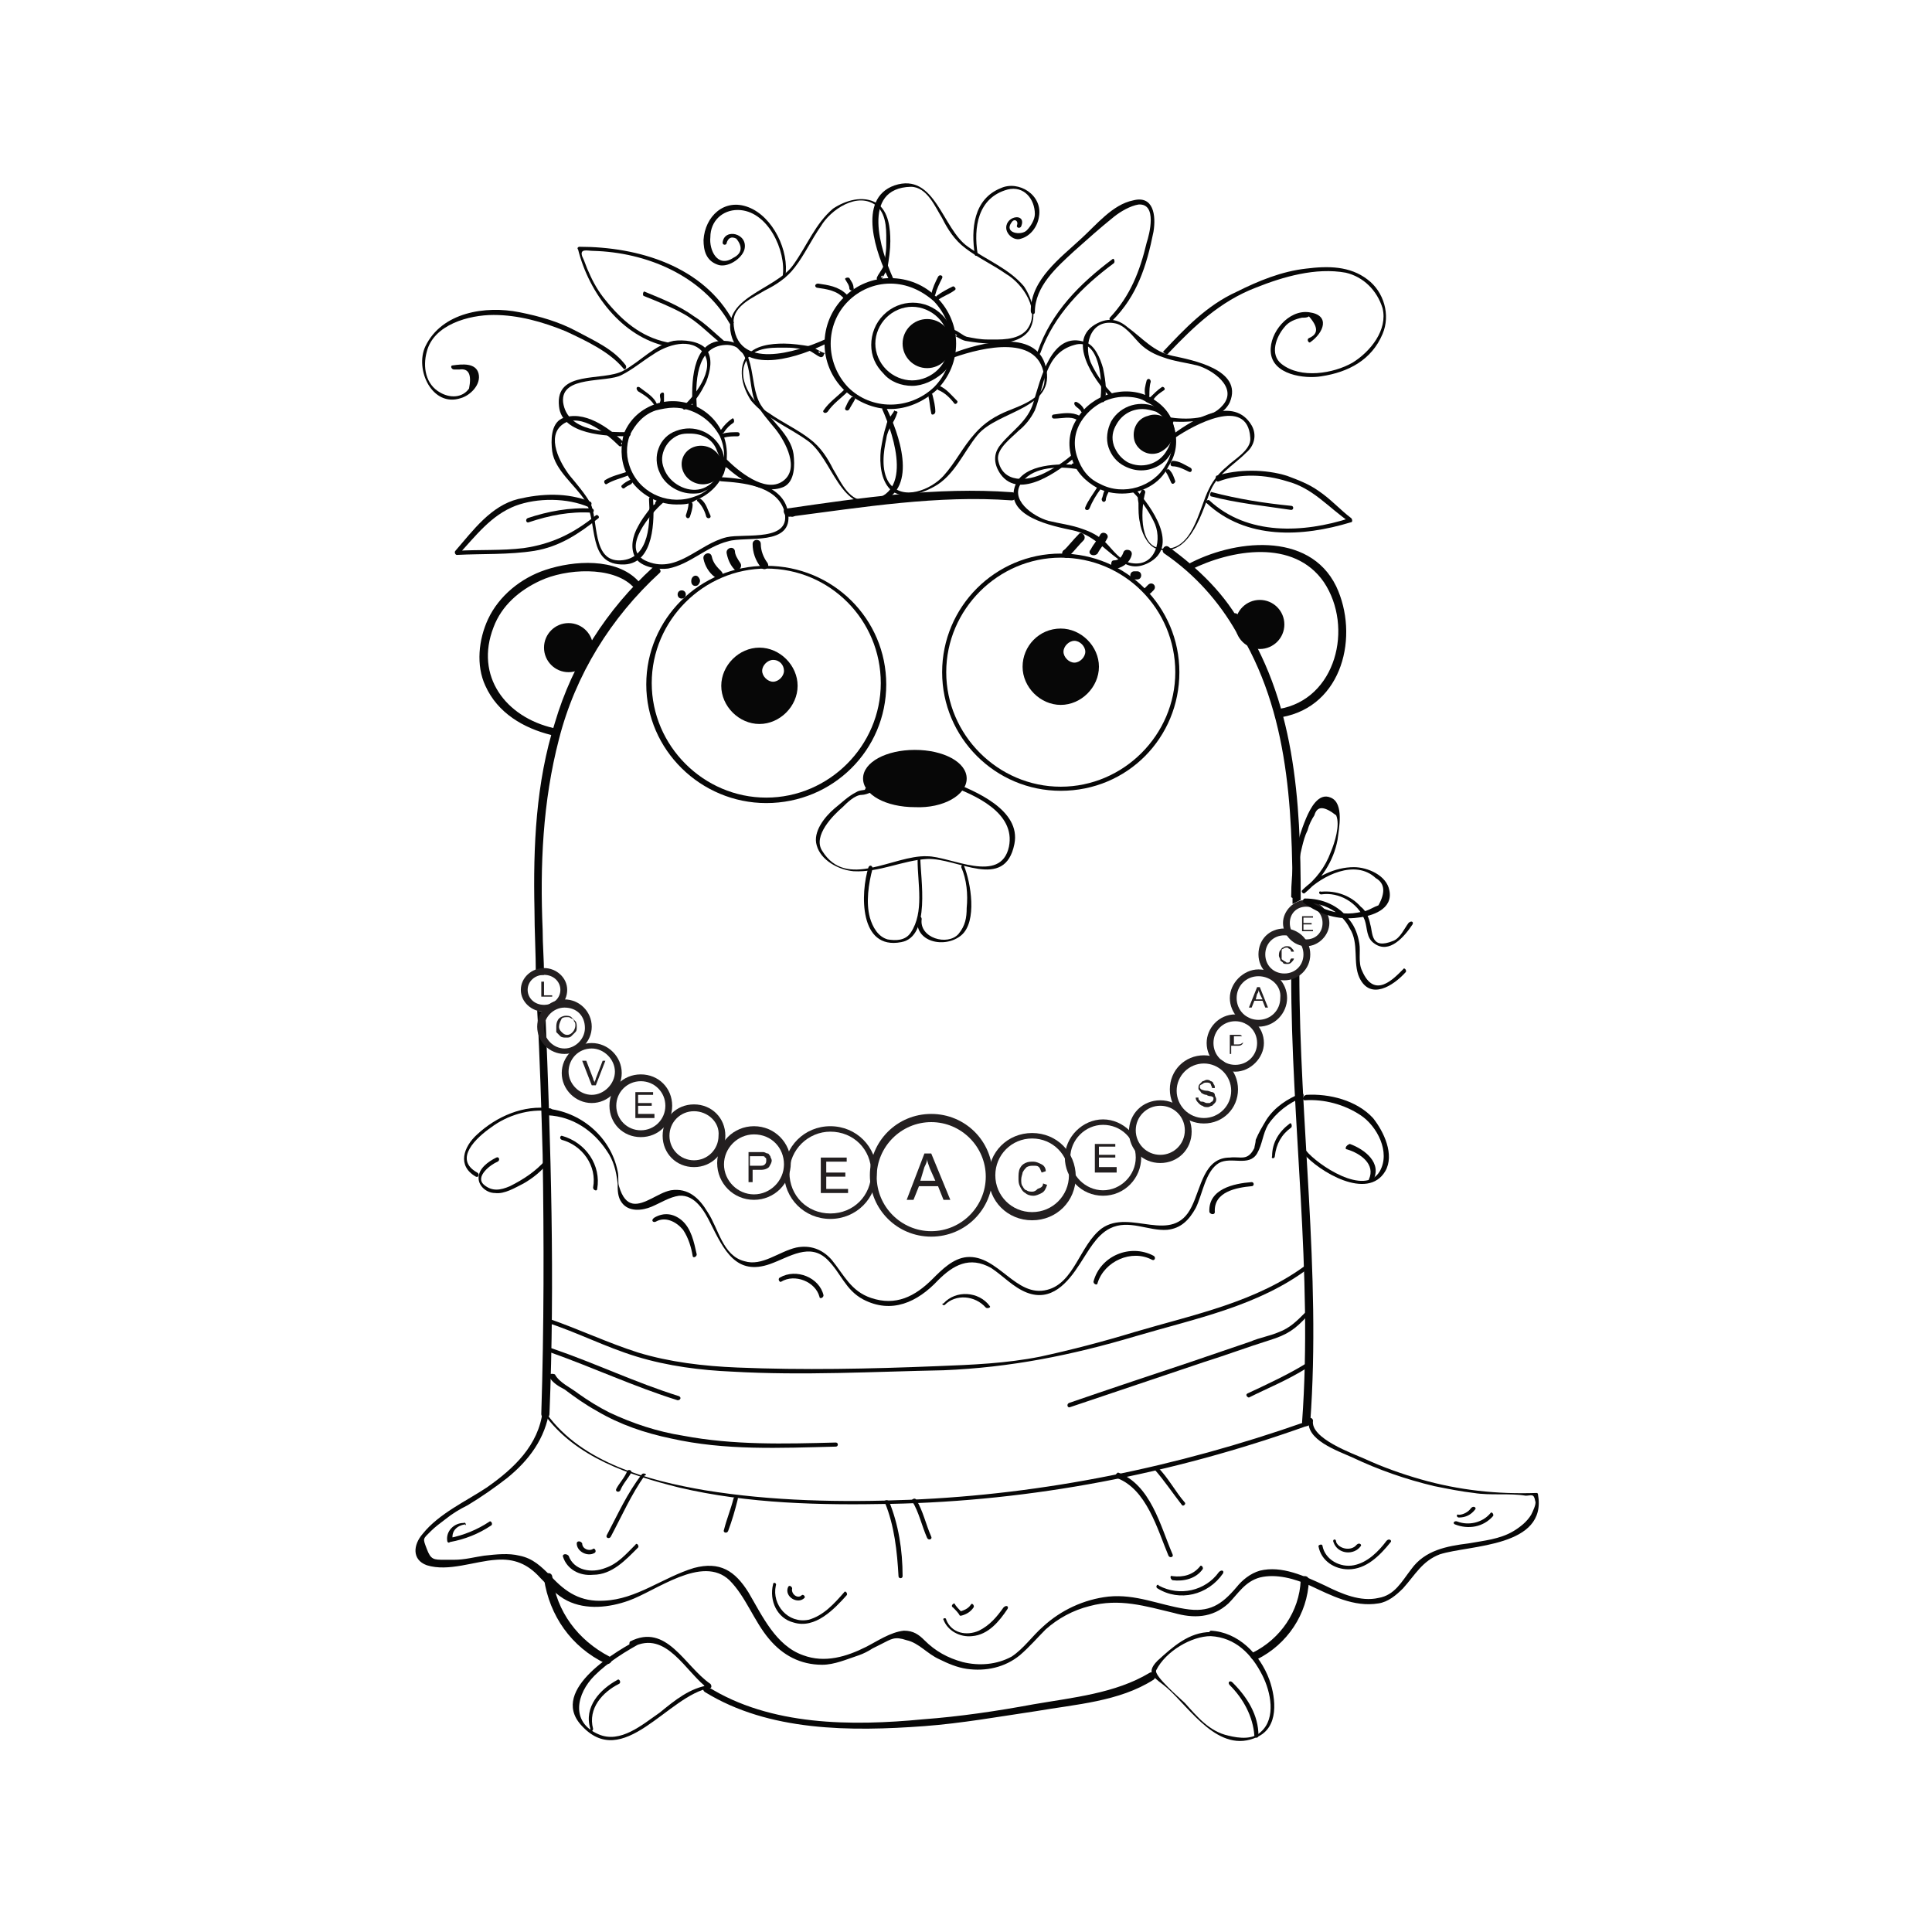 <?xml version="1.0" encoding="utf-8"?>
<!-- Generator: Adobe Illustrator 24.0.1, SVG Export Plug-In . SVG Version: 6.00 Build 0)  -->
<svg version="1.1" id="Layer_1" xmlns="http://www.w3.org/2000/svg" xmlns:xlink="http://www.w3.org/1999/xlink" x="0px" y="0px"
	 viewBox="0 0 141.7 141.7" style="enable-background:new 0 0 141.7 141.7;" xml:space="preserve">
<style type="text/css">
	.st0{fill:#070707;}
	.st1{fill:#231F20;}
	.st2{enable-background:new    ;}
</style>
<g id="Layer_1_1_">
</g>
<g>
	<g>
		<path class="st0" d="M39.4,74.1c0.2,3.5,0.3,7.1,0.4,10.6c0.1,6.3,0.1,12.7-0.1,19c0,0.4,0.6,0.4,0.6,0c0.4-9.8,0.1-19.6-0.3-29.4
			C39.8,74.2,39.6,74.2,39.4,74.1z"/>
	</g>
	<g>
		<path class="st0" d="M47.9,41.6c-3.4,3.1-5.9,7-7.2,11.4c-1.4,4.4-1.6,9.1-1.5,13.7c0,1.6,0.1,3.2,0.1,4.8c0.1,0,0.2,0,0.3,0
			c0.1,0,0.2,0,0.3,0c0-1.1-0.1-2.2-0.1-3.3c-0.2-4.7,0-9.4,1.2-14c1.2-4.7,3.8-8.9,7.4-12.2C48.6,41.8,48.1,41.4,47.9,41.6z"/>
	</g>
</g>
<g>
	<g>
		<path class="st0" d="M74.2,36.1c-5.5-0.4-11,0.4-16.5,1.2c-0.4,0-0.2,0.6,0.2,0.6c5.4-0.7,10.9-1.6,16.3-1.2
			C74.6,36.7,74.6,36.1,74.2,36.1L74.2,36.1z"/>
	</g>
</g>
<g>
	<g>
		<path class="st0" d="M91.2,46.1c-1.3-2.5-3.3-4.4-5.5-6c-0.3-0.2-0.6,0.3-0.3,0.5c2.2,1.5,4,3.5,5.3,5.8
			C90.9,46.8,91.4,46.5,91.2,46.1L91.2,46.1z"/>
	</g>
</g>
<g>
	<g>
		<path class="st0" d="M51.7,124.1c4.7,2.9,10.7,2.9,16.1,2.5c2.7-0.2,5.5-0.7,8.2-1.1c2.9-0.5,6.1-0.7,8.6-2.3
			c0.3-0.2,0-0.7-0.3-0.5c-2.5,1.5-5.6,1.8-8.5,2.3c-2.7,0.5-5.4,0.9-8.1,1.1c-5.2,0.5-11.2,0.5-15.8-2.4
			C51.7,123.4,51.4,123.9,51.7,124.1L51.7,124.1z"/>
	</g>
</g>
<g>
	<g>
		<path class="st0" d="M58.1,37.9c0.4,0,0.4-0.6,0-0.6C57.8,37.3,57.8,37.9,58.1,37.9L58.1,37.9z"/>
	</g>
</g>
<g>
	<g>
		<path class="st0" d="M40.6,53.4c-3.5-0.8-5.8-3.8-4.4-7.4c0.6-1.6,1.9-2.7,3.4-3.4c1.9-0.9,5.3-1.1,6.8,0.4
			c0.3,0.3,0.7-0.1,0.4-0.4c-1.6-1.7-4.7-1.5-6.8-0.8c-1.8,0.6-3.4,1.9-4.2,3.6c-0.7,1.5-0.9,3.4-0.2,4.9c0.9,2,2.8,3.1,4.8,3.6
			C40.8,54.1,41,53.5,40.6,53.4L40.6,53.4z"/>
	</g>
</g>
<g>
	<g>
		<path class="st0" d="M87.3,41.8c3-1.5,7.6-2.3,9.8,0.9c2.2,3.3,0.9,8.6-3.3,9.3c-0.4,0.1-0.2,0.7,0.2,0.6c4.5-0.8,5.7-6,4-9.6
			c-2-4.1-7.6-3.4-10.9-1.6C86.7,41.4,87,41.9,87.3,41.8L87.3,41.8z"/>
	</g>
</g>
<g>
	<g>
		<path class="st0" d="M63.6,58.1c0.1,0,0.2,0,0.3,0c0-0.1,0-0.2-0.1-0.3c-0.3,0.2-0.7,0.1-1,0.3c-0.6,0.3-1.1,0.8-1.6,1.2
			c-0.7,0.6-1.6,1.7-1.3,2.7c0.3,1.1,1.6,1.8,2.7,1.9c1.9,0.1,3.6-0.8,5.4-0.9c2.2-0.1,5.7,2.4,6.4-1.1c0.5-2.5-2.9-3.9-4.7-4.6
			c-0.2-0.1-0.3,0.2-0.1,0.3c1.9,0.7,4.9,2,4.4,4.5c-0.6,2.8-4.3,0.7-6,0.7c-2.5-0.1-5.9,2.5-7.7-0.4c-0.7-1.1,0.8-2.6,1.5-3.2
			c0.3-0.3,0.9-0.9,1.4-0.9c0.2,0,0.5-0.1,0.7-0.2c0.1-0.1,0.1-0.3-0.1-0.3c-0.1,0-0.2,0-0.3,0C63.4,57.9,63.4,58.1,63.6,58.1
			L63.6,58.1z"/>
	</g>
</g>
<g>
	<g>
		<path class="st0" d="M70.5,63.6c0.4,0.9,0.5,2,0.4,3c0,0.7-0.1,1.3-0.6,1.9c-0.8,0.9-2.9,0.3-2.7-1.1c0-0.2-0.3-0.3-0.3-0.1
			c-0.3,1.8,2,2.3,3.2,1.3c1.2-1,0.7-3.9,0.2-5.1C70.8,63.3,70.5,63.4,70.5,63.6L70.5,63.6z"/>
	</g>
</g>
<g>
	<g>
		<path class="st0" d="M46.4,120.8c2.5-1.3,3.9,1.9,5.6,3.1c0-0.1,0-0.2,0-0.3c-1.4,0.2-2.5,1.1-3.6,2c-1.3,0.9-2.9,2.3-4.5,1.6
			c-2.1-0.9-1.6-3-0.3-4.3c1-1,2.3-1.8,3.6-2.5c0.2-0.1,0-0.3-0.1-0.3c-1.8,0.9-6.8,3.8-4.5,6.4c3.1,3.5,6.4-2.2,9.5-2.7
			c0.1,0,0.1-0.2,0-0.3c-1.9-1.3-3.2-4.5-5.9-3.1C46.1,120.6,46.2,120.8,46.4,120.8L46.4,120.8z"/>
	</g>
</g>
<g>
	<g>
		<path class="st0" d="M43.5,126.8c-0.4-1.5,0.7-2.7,1.9-3.3c0.2-0.1,0-0.4-0.1-0.3c-1.3,0.7-2.5,2-2,3.6
			C43.2,127.1,43.5,127,43.5,126.8L43.5,126.8z"/>
	</g>
</g>
<g>
	<g>
		<path class="st0" d="M88.8,120c1.8,0.1,3,1.3,3.8,2.9c0.6,1.2,1,3.1-0.1,4.1c-0.6,0.6-1.6,0.5-2.4,0.3c-1.4-0.3-2.3-1.4-3.2-2.4
			c-0.3-0.3-2.3-2-2.1-2.4C85.5,121.1,87.4,120,88.8,120c0.2,0,0.2-0.3,0-0.3c-1.6,0-2.8,1.1-3.9,2.1c-1,1-0.1,1.3,0.7,2
			c1.7,1.5,3.8,4.9,6.6,3.6c1.6-0.7,1.4-2.8,0.9-4.2c-0.7-1.9-2.3-3.5-4.3-3.6C88.6,119.7,88.6,120,88.8,120z"/>
	</g>
</g>
<g>
	<g>
		<path class="st0" d="M90.2,123.6c1,1,1.7,2.3,1.8,3.7c0,0.2,0.3,0.2,0.3,0c0-1.5-0.8-2.8-1.9-3.9C90.2,123.2,90,123.4,90.2,123.6
			L90.2,123.6z"/>
	</g>
</g>
<g>
	<g>
		<path class="st0" d="M95.7,80.7c1.4-0.1,2.9,0.3,4.1,1.1c1.2,0.8,2.2,2.7,1.4,4.1c-1.1,1.9-4.6-0.5-5.4-1.5
			c-0.1-0.1-0.3,0.1-0.2,0.2c1.1,1.3,4.7,3.5,6,1.3c0.7-1.2-0.1-2.9-0.9-3.9c-1.2-1.3-3.2-1.8-4.9-1.7
			C95.5,80.4,95.5,80.7,95.7,80.7L95.7,80.7z"/>
	</g>
</g>
<g>
	<g>
		<path class="st0" d="M98.8,84.3c1,0.3,2.1,1.1,1.6,2.2c-0.1,0.2,0.2,0.3,0.3,0.1c0.7-1.3-0.6-2.3-1.7-2.7
			C98.7,84,98.6,84.3,98.8,84.3L98.8,84.3z"/>
	</g>
</g>
<g>
	<path class="st0" d="M77.8,58c-4.8,0-8.7-3.9-8.7-8.7s3.9-8.7,8.7-8.7c4.8,0,8.7,3.9,8.7,8.7S82.7,58,77.8,58z M77.8,40.9
		c-4.6,0-8.4,3.8-8.4,8.4s3.8,8.4,8.4,8.4s8.4-3.8,8.4-8.4S82.5,40.9,77.8,40.9z"/>
</g>
<g>
	<path class="st0" d="M56.2,58.9c-4.8,0-8.8-3.9-8.8-8.7s3.9-8.7,8.8-8.7s8.8,3.9,8.8,8.7S61.1,58.9,56.2,58.9z M56.2,41.7
		c-4.6,0-8.4,3.8-8.4,8.4s3.8,8.4,8.4,8.4s8.4-3.8,8.4-8.4S60.9,41.7,56.2,41.7z"/>
</g>
<g>
	<circle class="st0" cx="92.4" cy="45.8" r="1.8"/>
</g>
<g>
	<circle class="st0" cx="41.7" cy="47.5" r="1.8"/>
</g>
<g>
	<path class="st0" d="M70.9,57.1c0-1.2-1.7-2.1-3.8-2.1c-2.1,0-3.8,0.9-3.8,2.1c0,1.2,1.7,2.1,3.8,2.1
		C69.2,59.3,70.9,58.3,70.9,57.1z"/>
</g>
<g>
	<path class="st0" d="M75,48.9c0,1.5,1.3,2.8,2.8,2.8c1.5,0,2.8-1.3,2.8-2.8s-1.3-2.8-2.8-2.8C76.2,46.1,75,47.4,75,48.9z
		 M79.6,47.8c0,0.4-0.4,0.8-0.8,0.8c-0.4,0-0.8-0.4-0.8-0.8s0.4-0.8,0.8-0.8C79.2,47,79.6,47.4,79.6,47.8z"/>
</g>
<g>
	<path class="st0" d="M52.9,50.3c0,1.5,1.3,2.8,2.8,2.8s2.8-1.3,2.8-2.8c0-1.5-1.3-2.8-2.8-2.8C54.2,47.5,52.9,48.8,52.9,50.3z
		 M57.5,49.2c0,0.4-0.4,0.8-0.8,0.8s-0.8-0.4-0.8-0.8s0.4-0.8,0.8-0.8C57.2,48.4,57.5,48.8,57.5,49.2z"/>
</g>
<g>
	<g>
		<path class="st0" d="M67.3,63.1c0,1.7,0.5,3.8-0.5,5.3c-0.4,0.6-1.1,0.6-1.7,0.5c-0.7-0.2-1.1-0.9-1.3-1.6
			c-0.3-1.1-0.1-2.5,0.2-3.6c0-0.2-0.2-0.3-0.3-0.1c-0.6,1.9-0.7,6.1,2.4,5.5c2.2-0.4,1.4-4.7,1.4-6.2
			C67.6,62.9,67.3,62.9,67.3,63.1L67.3,63.1z"/>
	</g>
</g>
<g>
	<g>
		<path class="st0" d="M40.4,81.3c-2-0.3-4,0.6-5.4,1.9c-1,0.9-1.5,2.3-0.1,3.1c0.2,0.1,0.3-0.2,0.1-0.3c-1.8-1,0-2.6,1-3.3
			c1.2-0.9,2.8-1.4,4.3-1.2C40.6,81.7,40.6,81.4,40.4,81.3L40.4,81.3z"/>
	</g>
</g>
<g>
	<g>
		<path class="st0" d="M36.4,84.9c-0.6,0.3-1.3,0.8-1.3,1.5c0,0.6,0.6,1.1,1.2,1.1c0.7,0.1,1.5-0.4,2.1-0.7c0.7-0.4,1.3-0.9,1.8-1.5
			c0.1-0.1-0.1-0.4-0.2-0.2c-0.7,0.8-1.6,1.4-2.6,1.9c-0.7,0.3-1.3,0.4-1.9-0.1c-0.7-0.6,0.5-1.5,1-1.7
			C36.7,85.1,36.6,84.8,36.4,84.9L36.4,84.9z"/>
	</g>
</g>
<g>
	<g>
		<path class="st0" d="M94.8,66.3c0.2-0.1,0.4-0.2,0.6-0.3c0-7.3-0.4-14.7-4.6-20.9c-0.2-0.3-0.7,0-0.5,0.3
			C94.5,51.6,94.8,59,94.8,66.3z"/>
	</g>
	<g>
		<path class="st0" d="M95.3,71.3c-0.2,0.1-0.3,0.1-0.5,0.1h-0.1c0,0,0,0.1,0,0.1c0,10.9,1.6,21.8,0.8,32.8c0,0.4,0.6,0.4,0.6,0
			C96.9,93.3,95.3,82.3,95.3,71.3z"/>
	</g>
</g>
<g>
	<g>
		<path class="st0" d="M65.3,30c-1.2,0-2.4-0.5-3.4-1.4c-1.9-1.9-1.9-4.9,0-6.8c0.9-0.9,2.1-1.4,3.4-1.4c0,0,0,0,0,0
			c1.3,0,2.5,0.5,3.4,1.4c1.9,1.9,1.9,4.9,0,6.8l0,0C67.7,29.5,66.5,30,65.3,30z M65.3,20.8c-1.2,0-2.3,0.5-3.1,1.3
			c-1.7,1.7-1.7,4.5,0,6.3c1.7,1.7,4.5,1.7,6.3,0c1.7-1.7,1.7-4.5,0-6.3C67.6,21.3,66.5,20.8,65.3,20.8
			C65.3,20.8,65.3,20.8,65.3,20.8z"/>
	</g>
	<g>
		<g>
			<path class="st0" d="M60.2,26c0.1,0,0.1,0.1,0.2,0.1c0-0.1,0.1-0.2,0.1-0.2c-0.4-0.1-0.7-0.4-1.1-0.5c-0.6-0.1-1.3-0.2-1.9-0.2
				c-0.9,0-2.2,0.1-2.8,1c-0.6,1-0.2,2.3,0.4,3.2c1.1,1.3,2.7,1.9,4.1,2.9c1.9,1.3,2.4,5.5,5.4,4.5c2.8-1,1.3-5.1,0.4-6.9
				c-0.1-0.2-0.3,0-0.3,0.1c0.9,2,2.4,6.6-1.3,6.7c-1.2,0-1.8-1.5-2.3-2.3c-0.4-0.8-0.9-1.6-1.7-2.2c-0.9-0.7-2-1.2-3-1.9
				c-1.2-0.7-2.6-2.7-1.5-4.1c0.7-0.8,2-0.7,2.9-0.7c0.5,0,1,0.1,1.5,0.2c0.3,0.1,0.6,0.4,0.9,0.5c0.1,0,0.3-0.1,0.1-0.2
				c-0.1-0.1-0.2-0.1-0.3-0.2C60.2,25.7,60.1,25.9,60.2,26L60.2,26z"/>
		</g>
	</g>
	<g>
		<g>
			<path class="st0" d="M65.6,30.4c0-0.1,0.1-0.2,0.2-0.2c-0.1,0-0.2-0.1-0.2-0.1c-0.2,0.4-0.5,0.6-0.6,1.1
				c-0.2,0.6-0.3,1.2-0.4,1.8c-0.1,1,0,2.2,0.7,2.9c0.8,0.8,2.3,0.3,3.2-0.2c1.5-0.8,2.2-2.6,3.2-3.8c1.5-1.8,5.8-1.9,5-5
				c-0.7-2.9-5-1.7-6.8-1c-0.2,0.1-0.1,0.4,0.1,0.3c2-0.7,6.4-1.8,6.6,1.6c0.1,1.3-1.6,1.9-2.6,2.3c-1,0.4-1.8,0.9-2.5,1.7
				c-0.9,1-1.4,2.1-2.3,3.1c-0.9,1-3,1.9-4,0.5c-0.6-0.9-0.4-2.3-0.2-3.2c0.1-0.8,0.6-1.2,0.8-1.9c0.1-0.1-0.1-0.2-0.2-0.1
				c-0.1,0.1-0.1,0.1-0.2,0.2C65.3,30.3,65.5,30.5,65.6,30.4L65.6,30.4z"/>
		</g>
	</g>
	<g>
		<g>
			<path class="st0" d="M70,24.4c-0.1,0-0.1-0.1-0.2-0.1c0,0.1-0.1,0.2-0.1,0.2c0.4,0.1,0.7,0.4,1.1,0.5c0.6,0.1,1.3,0.2,1.9,0.2
				c0.9,0,2.2-0.1,2.8-1c0.6-1,0.2-2.3-0.4-3.2c-1.1-1.3-2.7-1.9-4.1-2.9c-1.9-1.3-2.4-5.5-5.4-4.5c-2.8,1-1.3,5.1-0.4,6.9
				c0.1,0.2,0.3,0,0.3-0.1c-0.9-2-2.4-6.6,1.3-6.7c1.2,0,1.8,1.5,2.3,2.3c0.4,0.8,0.9,1.6,1.7,2.2c0.9,0.7,2,1.2,3,1.9
				c1.2,0.7,2.6,2.7,1.5,4.1c-0.7,0.8-2,0.7-2.9,0.7c-0.5,0-1-0.1-1.5-0.2c-0.3-0.1-0.6-0.4-0.9-0.5c-0.1,0-0.3,0.1-0.1,0.2
				c0.1,0.1,0.2,0.1,0.3,0.2C70,24.7,70.1,24.5,70,24.4L70,24.4z"/>
		</g>
	</g>
	<g>
		<g>
			<path class="st0" d="M64.5,20.4c0,0.1-0.1,0.1-0.1,0.2c0.1,0,0.2,0.1,0.2,0.1c0.1-0.4,0.4-0.7,0.5-1.1c0.1-0.6,0.2-1.3,0.2-1.9
				c0-0.9-0.1-2.2-1-2.8c-1-0.6-2.3-0.2-3.2,0.4c-1.3,1.1-1.9,2.7-2.9,4.1c-1.3,1.9-5.5,2.4-4.5,5.4c1,2.8,5.1,1.3,6.9,0.4
				c0.2-0.1,0-0.3-0.1-0.3c-2,0.9-6.6,2.4-6.7-1.3c0-1.2,1.5-1.8,2.3-2.3c0.8-0.4,1.6-0.9,2.2-1.7c0.7-0.9,1.2-2,1.9-3
				c0.7-1.2,2.7-2.6,4.1-1.5c0.8,0.7,0.7,2,0.7,2.9c0,0.5-0.1,1-0.2,1.5c-0.1,0.3-0.4,0.6-0.5,0.9c0,0.1,0.1,0.3,0.2,0.1
				c0.1-0.1,0.1-0.2,0.2-0.3C64.9,20.4,64.6,20.3,64.5,20.4L64.5,20.4z"/>
		</g>
	</g>
	<g>
		<path class="st0" d="M66.9,28.3C66.9,28.3,66.9,28.3,66.9,28.3c-0.8,0-1.6-0.3-2.1-0.9c-0.6-0.6-0.9-1.3-0.9-2.1
			c0-0.8,0.3-1.6,0.9-2.2c1.2-1.2,3.1-1.2,4.3,0c0.6,0.6,0.9,1.4,0.9,2.2c0,0.8-0.3,1.6-0.9,2.1C68.5,27.9,67.7,28.3,66.9,28.3z
			 M66.9,22.5c-0.7,0-1.4,0.3-1.9,0.8c-0.5,0.5-0.8,1.2-0.8,1.9c0,0.7,0.3,1.4,0.8,1.9c0.5,0.5,1.2,0.8,1.9,0.8c0,0,0,0,0,0
			c0.7,0,1.4-0.3,1.9-0.8l0,0c0.5-0.5,0.8-1.2,0.8-1.9c0-0.7-0.3-1.4-0.8-1.9C68.3,22.8,67.6,22.5,66.9,22.5z"/>
	</g>
	<g>
		<circle class="st0" cx="68" cy="25.2" r="1.8"/>
	</g>
	<g>
		<g>
			<path class="st0" d="M61.9,28.6c-0.5,0.5-1.1,0.9-1.5,1.5c-0.1,0.1,0.1,0.3,0.3,0.1c0.4-0.6,1-1,1.5-1.5
				C62.2,28.7,62,28.5,61.9,28.6L61.9,28.6z"/>
		</g>
	</g>
	<g>
		<g>
			<path class="st0" d="M62.1,21.6c-0.6-0.6-1.4-0.7-2.1-0.8c-0.2,0-0.3,0.2-0.1,0.3c0.7,0.1,1.5,0.2,2,0.8
				C62.1,21.9,62.3,21.7,62.1,21.6L62.1,21.6z"/>
		</g>
	</g>
	<g>
		<g>
			<path class="st0" d="M68.6,21.6c0.1-0.4,0.3-0.8,0.5-1.2c0.1-0.2-0.2-0.3-0.3-0.1c-0.2,0.4-0.4,0.8-0.5,1.3
				C68.3,21.7,68.6,21.7,68.6,21.6L68.6,21.6z"/>
		</g>
	</g>
	<g>
		<g>
			<path class="st0" d="M68.8,22c0.4-0.3,0.8-0.4,1.2-0.7c0.2-0.1,0-0.3-0.1-0.3c-0.4,0.2-0.8,0.4-1.2,0.7
				C68.5,21.9,68.7,22.1,68.8,22L68.8,22z"/>
		</g>
	</g>
	<g>
		<g>
			<path class="st0" d="M68.8,28.6c0.5,0.2,0.9,0.6,1.2,1c0.1,0.1,0.3-0.1,0.2-0.2c-0.4-0.4-0.8-0.9-1.3-1.1
				C68.7,28.2,68.7,28.5,68.8,28.6L68.8,28.6z"/>
		</g>
	</g>
	<g>
		<g>
			<path class="st0" d="M68.1,29.1c0.1,0.4,0.1,0.8,0.2,1.2c0,0.2,0.3,0.1,0.3-0.1c0-0.4-0.1-0.8-0.2-1.2
				C68.4,28.8,68.1,28.9,68.1,29.1L68.1,29.1z"/>
		</g>
	</g>
	<g>
		<g>
			<path class="st0" d="M62.4,29.2c-0.2,0.2-0.3,0.5-0.4,0.7c-0.1,0.2,0.2,0.3,0.3,0.1c0.1-0.2,0.3-0.5,0.4-0.7
				C62.8,29.2,62.5,29,62.4,29.2L62.4,29.2z"/>
		</g>
	</g>
	<g>
		<g>
			<path class="st0" d="M62.6,21.1c0-0.3-0.2-0.5-0.3-0.7c-0.1-0.1-0.4,0-0.3,0.1c0.1,0.2,0.3,0.4,0.3,0.7
				C62.4,21.4,62.7,21.3,62.6,21.1L62.6,21.1z"/>
		</g>
	</g>
</g>
<g>
	<g>
		<path class="st0" d="M49.6,37c-1.5,0-3-0.9-3.7-2.4c-0.4-0.9-0.4-2-0.1-2.9c0.4-0.9,1.1-1.6,2.1-2c2-0.8,4.3,0.2,5.1,2.1
			c0.4,0.9,0.4,2,0.1,2.9c-0.4,0.9-1.1,1.6-2.1,2C50.6,37,50.1,37,49.6,37z M49.4,29.9c-0.4,0-0.9,0.1-1.3,0.2
			c-0.9,0.3-1.5,1-1.9,1.8c-0.3,0.8-0.3,1.7,0.1,2.6c0.8,1.8,2.9,2.6,4.7,1.9l0,0c0.9-0.3,1.5-1,1.9-1.8c0.3-0.8,0.3-1.7-0.1-2.6
			C52.1,30.7,50.8,29.9,49.4,29.9z"/>
	</g>
	<g>
		<g>
			<path class="st0" d="M45.4,32.3c0,0,0.1,0.1,0.1,0.2c0.1,0,0.2-0.1,0.2-0.1c-1-1-2.9-2.4-4.5-1.7c-0.8,0.4-0.8,1.6-0.7,2.4
				c0.2,1.4,1.7,2.5,2.4,3.6c1,1.6,0.1,4.8,2.9,4.7c2.2-0.1,2.2-3.3,2.1-4.8c0-0.2-0.3-0.2-0.3,0c0.1,1.6,0.1,4.4-2.1,4.5
				c-2.1,0.1-1.6-3-2.2-4.2c-0.4-0.7-1-1.4-1.5-2c-0.7-0.9-1.8-2.9-0.5-3.8c1.3-0.9,3.3,0.8,4.1,1.6c0.1,0.1,0.3,0,0.2-0.1
				c0-0.1-0.1-0.1-0.1-0.2C45.6,32,45.3,32.2,45.4,32.3L45.4,32.3z"/>
		</g>
	</g>
	<g>
		<g>
			<path class="st0" d="M48.3,37.1c0-0.1,0-0.2,0-0.3c-0.1,0.1-0.2,0.1-0.3,0.2c-0.2,0.1-0.3,0.2-0.4,0.4c-0.3,0.4-0.6,0.8-0.8,1.2
				c-0.4,0.7-0.6,1.6-0.2,2.3c0.4,0.7,1.7,0.9,2.4,0.8c1.6-0.3,2.8-1.6,4.4-2c1.3-0.4,4.8,0.4,4.4-2.1c-0.3-2.1-3.1-2.5-4.9-2.6
				c-0.2,0-0.2,0.3,0,0.3c1.5,0.1,4,0.3,4.6,2.1c0.7,2.4-2.9,1.7-4.2,2c-2.1,0.5-3.7,2.8-6,1.7c-1.8-0.9,0.5-3.5,1.3-4.2
				c0.1-0.1,0.1-0.2,0-0.3c-0.1-0.1-0.2,0-0.4,0.1C47.9,36.9,48.1,37.2,48.3,37.1L48.3,37.1z"/>
		</g>
	</g>
	<g>
		<g>
			<path class="st0" d="M53.3,34.1c0,0-0.1-0.1-0.1-0.2c-0.1,0-0.2,0.1-0.2,0.1c1,1,2.9,2.4,4.5,1.7c0.8-0.4,0.8-1.6,0.7-2.4
				c-0.2-1.4-1.7-2.5-2.4-3.6c-1-1.6-0.1-4.8-2.9-4.7c-2.2,0.1-2.2,3.3-2.1,4.8c0,0.2,0.3,0.2,0.3,0c-0.1-1.6-0.1-4.4,2.1-4.5
				c2.1-0.1,1.6,3,2.2,4.2c0.4,0.7,1,1.4,1.5,2c0.7,0.9,1.8,2.9,0.5,3.8c-1.3,0.9-3.3-0.8-4.1-1.6c-0.1-0.1-0.3,0-0.2,0.1
				c0,0.1,0.1,0.1,0.1,0.2C53.2,34.5,53.4,34.3,53.3,34.1L53.3,34.1z"/>
		</g>
	</g>
	<g>
		<g>
			<path class="st0" d="M50.3,29.6c0.1,0,0.1,0.1,0.2,0.2c0.1-0.1,0.2-0.1,0.3-0.2c0.1-0.1,0.2-0.3,0.3-0.4c0.3-0.4,0.5-0.8,0.7-1.2
				c0.3-0.8,0.5-1.7,0-2.4c-0.5-0.6-1.7-0.7-2.4-0.6c-1.4,0.3-2.4,1.5-3.7,2.2c-1.5,0.8-5-0.1-4.7,2.6c0.2,2.1,3.5,2.2,5.1,2.2
				c0.2,0,0.2-0.3,0-0.3c-1.6,0-4.5,0-4.8-2.2c-0.2-2,3.2-1.4,4.3-2c0.8-0.4,1.5-1,2.3-1.5c1-0.7,2.8-1.3,3.7-0.1
				c0.9,1.2-0.7,3.2-1.5,3.9c-0.1,0,0,0.2,0,0.2c0.1,0.1,0.2,0,0.3-0.1C50.6,29.8,50.5,29.5,50.3,29.6L50.3,29.6z"/>
		</g>
	</g>
	<g>
		<path class="st0" d="M50.8,36.2c-1,0-2-0.6-2.4-1.5c-0.3-0.6-0.3-1.3-0.1-1.8c0.2-0.6,0.7-1.1,1.3-1.3c1.3-0.5,2.7,0.1,3.3,1.3
			c0.3,0.6,0.3,1.3,0.1,1.8c-0.2,0.6-0.7,1.1-1.3,1.3l0,0C51.4,36.2,51.1,36.2,50.8,36.2z M50.6,31.8c-0.3,0-0.5,0-0.8,0.1
			c-0.5,0.2-0.9,0.6-1.1,1.1c-0.2,0.5-0.2,1,0.1,1.6c0.5,1,1.8,1.6,2.8,1.2c0.5-0.2,0.9-0.6,1.1-1.1c0.2-0.5,0.2-1-0.1-1.6
			C52.3,32.2,51.5,31.8,50.6,31.8z"/>
	</g>
	<g>
		<ellipse transform="matrix(0.38 -0.925 0.925 0.38 0.367 68.786)" class="st0" cx="51.5" cy="34.1" rx="1.4" ry="1.5"/>
	</g>
	<g>
		<g>
			<path class="st0" d="M46,34.6c-0.6,0.2-1.1,0.3-1.6,0.6c-0.2,0.1,0,0.4,0.1,0.3c0.5-0.3,1-0.4,1.5-0.6
				C46.2,34.8,46.1,34.6,46,34.6L46,34.6z"/>
		</g>
	</g>
	<g>
		<g>
			<path class="st0" d="M48.2,29.7c-0.2-0.6-0.8-0.9-1.3-1.3c-0.2-0.1-0.3,0.1-0.1,0.3c0.5,0.3,1,0.6,1.3,1.2
				C48.1,30,48.3,29.9,48.2,29.7L48.2,29.7z"/>
		</g>
	</g>
	<g>
		<g>
			<path class="st0" d="M53.1,31.7c0.2-0.3,0.4-0.5,0.7-0.7c0.1-0.1,0-0.4-0.1-0.3c-0.3,0.2-0.6,0.5-0.8,0.8
				C52.7,31.7,53,31.9,53.1,31.7L53.1,31.7z"/>
		</g>
	</g>
	<g>
		<g>
			<path class="st0" d="M53.1,32.1c0.3-0.1,0.7-0.1,1-0.1c0.2,0,0.2-0.3,0-0.3c-0.4,0-0.7,0-1.1,0.1C52.9,31.9,52.9,32.2,53.1,32.1
				L53.1,32.1z"/>
		</g>
	</g>
	<g>
		<g>
			<path class="st0" d="M51.2,36.8c0.3,0.3,0.5,0.7,0.6,1.1c0.1,0.2,0.4,0.1,0.3-0.1c-0.2-0.4-0.3-0.9-0.7-1.2
				C51.2,36.5,51,36.7,51.2,36.8L51.2,36.8z"/>
		</g>
	</g>
	<g>
		<g>
			<path class="st0" d="M50.5,36.9c0,0.3-0.1,0.6-0.2,0.9c0,0.2,0.2,0.3,0.3,0.1c0.1-0.3,0.2-0.6,0.2-0.9
				C50.8,36.8,50.5,36.7,50.5,36.9L50.5,36.9z"/>
		</g>
	</g>
	<g>
		<g>
			<path class="st0" d="M46.2,35.2c-0.2,0.1-0.4,0.2-0.6,0.4c-0.1,0.1,0.1,0.3,0.2,0.2c0.1-0.1,0.3-0.2,0.5-0.3
				C46.5,35.3,46.3,35.1,46.2,35.2L46.2,35.2z"/>
		</g>
	</g>
	<g>
		<g>
			<path class="st0" d="M48.7,29.6c0-0.2,0-0.5,0-0.7c0-0.2-0.3-0.1-0.3,0.1c0,0.2,0.1,0.3,0,0.5C48.4,29.7,48.7,29.7,48.7,29.6
				L48.7,29.6z"/>
		</g>
	</g>
</g>
<g>
	<g>
		<path class="st0" d="M82.3,36.2c-0.6,0-1.2-0.1-1.8-0.4c-0.9-0.5-1.6-1.2-1.9-2.2c-0.3-1-0.2-2,0.4-2.9c1.1-1.8,3.5-2.5,5.3-1.6
			c0.9,0.5,1.6,1.2,1.8,2.2c0.3,1,0.2,2-0.4,2.9C85.1,35.5,83.7,36.2,82.3,36.2z M82.5,29.1c-1.3,0-2.5,0.7-3.2,1.8
			c-0.5,0.8-0.6,1.7-0.3,2.6c0.3,0.9,0.8,1.6,1.7,2c1.7,0.9,3.9,0.2,4.8-1.4l0,0c0.5-0.8,0.6-1.7,0.3-2.6c-0.3-0.9-0.8-1.6-1.7-2
			C83.7,29.2,83.1,29.1,82.5,29.1z"/>
	</g>
	<g>
		<g>
			<path class="st0" d="M78.7,34.3c0.1,0,0.1,0,0.2,0.1c0-0.1,0-0.2,0.1-0.3c-1.3-0.1-3.8-0.1-4.5,1.4c-1,2.4,2.8,3.1,4.2,3.4
				s2.2,1.3,3.3,2.1c0.7,0.6,1.4,0.7,2.2,0.3c2.4-1.2,0.2-4.2-0.9-5.4c-0.1-0.1-0.3,0.1-0.2,0.2c0.6,0.6,1.1,1.3,1.5,2.1
				c0.7,1.3,0.2,3.4-1.6,3.1c-0.8-0.1-1.4-1-1.9-1.5c-0.5-0.5-1.1-0.8-1.7-1c-0.8-0.3-1.7-0.4-2.5-0.6c-1.1-0.3-3-1.6-1.9-2.9
				c0.9-1.1,2.7-1.1,4-0.9c0.1,0,0.2-0.2,0.1-0.3C79,34,78.9,34,78.8,34C78.6,33.9,78.5,34.2,78.7,34.3L78.7,34.3z"/>
		</g>
	</g>
	<g>
		<g>
			<path class="st0" d="M83.9,36.2c-0.1-0.1-0.1-0.1-0.2-0.2c0,0.1-0.1,0.3-0.2,0.4c-0.1,0.1,0,0.4,0,0.5c0,0.5,0,1,0.1,1.4
				c0.1,0.7,0.5,1.6,1.1,1.9c2.4,0.9,3.4-2.4,4-4c0.5-1.4,1.7-2,2.7-3c0.6-0.5,0.8-1.3,0.4-2c-1.3-2.2-4.2-0.5-5.7,0.6
				c-0.2,0.1,0,0.4,0.1,0.3c1.3-0.9,5.3-3.1,5.5,0c0.1,0.9-1.2,1.6-1.7,2.1c-0.6,0.5-1,1-1.3,1.6c-0.8,1.5-1.2,4.9-3.7,4.4
				c-1.5-0.3-1.3-3-1-4.1c0-0.1-0.1-0.2-0.2-0.2c-0.1,0-0.1,0.2-0.2,0.3C83.5,36.2,83.8,36.4,83.9,36.2L83.9,36.2z"/>
		</g>
	</g>
	<g>
		<g>
			<path class="st0" d="M86,30.7c-0.1,0-0.1,0-0.2-0.1c0,0.1,0,0.2-0.1,0.3c1.3,0.1,3.8,0.1,4.5-1.4c1-2.4-2.8-3.1-4.2-3.4
				s-2.2-1.3-3.3-2.1c-0.7-0.6-1.4-0.7-2.2-0.3c-2.4,1.2-0.2,4.2,0.9,5.4c0.1,0.1,0.3-0.1,0.2-0.2c-0.6-0.6-1.1-1.3-1.5-2.1
				c-0.7-1.3-0.2-3.4,1.6-3.1c0.8,0.1,1.4,1,1.9,1.5c0.5,0.5,1.1,0.8,1.7,1c0.8,0.3,1.7,0.4,2.5,0.6c1.1,0.3,3,1.6,1.9,2.9
				c-0.9,1.1-2.7,1.1-4,0.9c-0.1,0-0.2,0.2-0.1,0.3c0.1,0,0.2,0.1,0.3,0.1C86.1,31.1,86.1,30.8,86,30.7L86,30.7z"/>
		</g>
	</g>
	<g>
		<g>
			<path class="st0" d="M80.8,29.1c0.1,0,0.1,0.1,0.2,0.2c0-0.1,0.1-0.2,0.1-0.4c0-0.2,0-0.1,0-0.4c0-0.5-0.1-1-0.2-1.5
				c-0.2-0.7-0.6-1.7-1.3-1.9c-2.5-0.9-3.3,2.8-3.8,4.4c-0.4,1.4-1.6,2.1-2.4,3.1c-0.6,0.7-0.5,1.5,0,2.2c1.4,1.9,4.3-0.3,5.5-1.3
				c0.1-0.1-0.1-0.3-0.2-0.2c-0.7,0.6-1.3,1-2.1,1.4c-1.2,0.6-3.1,0.8-3.4-1c-0.1-0.8,1-1.6,1.5-2.1c0.5-0.4,0.9-0.9,1.2-1.5
				c0.7-1.8,0.7-4.2,2.9-4.8c1.9-0.6,2.1,2.9,1.9,4c0,0.1,0.1,0.2,0.2,0.2c0.1,0,0.1-0.2,0.2-0.3C81.1,29,80.8,28.9,80.8,29.1
				L80.8,29.1z"/>
		</g>
	</g>
	<g>
		<path class="st0" d="M83.7,34.5c-0.4,0-0.8-0.1-1.2-0.3c-0.6-0.3-1-0.8-1.2-1.4c-0.2-0.6-0.1-1.3,0.2-1.9c0.7-1.2,2.2-1.6,3.4-1
			c0.6,0.3,1,0.8,1.2,1.4c0.2,0.6,0.1,1.3-0.2,1.9C85.5,34,84.6,34.5,83.7,34.5z M83.8,30c-0.8,0-1.5,0.4-1.9,1.1
			c-0.3,0.5-0.4,1-0.2,1.6c0.2,0.5,0.5,0.9,1,1.2c1,0.5,2.3,0.2,2.9-0.9l0,0c0.3-0.5,0.4-1,0.2-1.6c-0.2-0.5-0.5-0.9-1-1.2
			C84.5,30.1,84.1,30,83.8,30z"/>
	</g>
	<g>
		<path class="st0" d="M86,31.4c-0.2-0.7-1-1.2-1.8-0.9c-0.8,0.2-1.2,1-1,1.8c0.2,0.7,1,1.2,1.8,0.9C85.7,32.9,86.2,32.2,86,31.4z"
			/>
	</g>
	<g>
		<g>
			<path class="st0" d="M80.5,35.7c-0.3,0.5-0.7,1-0.9,1.5c-0.1,0.2,0.2,0.3,0.3,0.1c0.2-0.5,0.5-1,0.8-1.4
				C80.9,35.7,80.6,35.6,80.5,35.7L80.5,35.7z"/>
		</g>
	</g>
	<g>
		<g>
			<path class="st0" d="M79.2,30.5c-0.6-0.3-1.2-0.2-1.9-0.1c-0.2,0-0.2,0.3,0,0.3c0.6,0,1.2-0.2,1.7,0.1
				C79.3,30.8,79.4,30.6,79.2,30.5L79.2,30.5z"/>
		</g>
	</g>
	<g>
		<g>
			<path class="st0" d="M84.3,29c0-0.3,0-0.7,0.1-1c0-0.2-0.2-0.3-0.3-0.1C84,28.3,83.9,28.6,84,29C84,29.2,84.3,29.2,84.3,29
				L84.3,29z"/>
		</g>
	</g>
	<g>
		<g>
			<path class="st0" d="M84.6,29.3c0.2-0.3,0.5-0.5,0.8-0.7c0.1-0.1-0.1-0.3-0.2-0.2c-0.3,0.2-0.6,0.5-0.8,0.7
				C84.2,29.2,84.4,29.4,84.6,29.3L84.6,29.3z"/>
		</g>
	</g>
	<g>
		<g>
			<path class="st0" d="M86,34.2c0.4,0,0.8,0.2,1.2,0.4c0.2,0.1,0.3-0.2,0.1-0.3c-0.4-0.2-0.8-0.5-1.3-0.5
				C85.8,33.9,85.8,34.2,86,34.2L86,34.2z"/>
		</g>
	</g>
	<g>
		<g>
			<path class="st0" d="M85.5,34.6c0.2,0.3,0.3,0.6,0.4,0.8c0.1,0.2,0.3,0,0.3-0.1c-0.1-0.3-0.2-0.6-0.4-0.8
				C85.7,34.3,85.4,34.5,85.5,34.6L85.5,34.6z"/>
		</g>
	</g>
	<g>
		<g>
			<path class="st0" d="M81,36c-0.1,0.2-0.1,0.4-0.2,0.6c0,0.2,0.2,0.3,0.3,0.1c0-0.2,0.1-0.4,0.2-0.6C81.4,35.9,81.1,35.9,81,36
				L81,36z"/>
		</g>
	</g>
	<g>
		<g>
			<path class="st0" d="M79.5,30c-0.1-0.2-0.3-0.4-0.5-0.5c-0.2-0.1-0.3,0.1-0.1,0.3c0.1,0.1,0.3,0.2,0.4,0.4
				C79.4,30.3,79.6,30.2,79.5,30L79.5,30z"/>
		</g>
	</g>
</g>
<g>
	<g>
		<path class="st0" d="M43.3,36.8c-1.7-0.7-3.6-0.6-5.3-0.2c-2,0.5-3.3,2.3-4.6,3.8c-0.1,0.1,0,0.3,0.1,0.3c1.9-0.1,3.8,0,5.7-0.3
			c1.8-0.3,3.2-1.2,4.7-2.4c0.1-0.1-0.1-0.3-0.2-0.2c-1.6,1.3-3.2,2.1-5.3,2.4c-1.6,0.2-3.3,0.1-4.9,0.2c0,0.1,0.1,0.2,0.1,0.3
			c1.3-1.4,2.4-2.9,4.2-3.6c1.6-0.6,3.8-0.6,5.4,0.1C43.3,37.2,43.5,36.9,43.3,36.8L43.3,36.8z"/>
	</g>
</g>
<g>
	<g>
		<path class="st0" d="M89.4,35.3c1.6-0.6,3.4-0.5,5,0c1.9,0.5,3,1.9,4.6,3c0-0.1,0-0.2,0-0.3c-3.4,1.1-7.5,1.3-10.3-1.3
			c-0.1-0.1-0.4,0.1-0.2,0.2c2.9,2.7,7,2.5,10.6,1.4c0.1,0,0.1-0.2,0-0.3c-0.8-0.6-1.5-1.4-2.4-2c-0.7-0.5-1.5-0.8-2.3-1.1
			c-1.6-0.5-3.6-0.5-5.2,0C89.1,35.1,89.2,35.4,89.4,35.3L89.4,35.3z"/>
	</g>
</g>
<g>
	<g>
		<path class="st0" d="M88.8,36.4c1.9,0.5,3.9,0.7,5.9,1c0.2,0,0.2-0.3,0-0.3c-2-0.2-3.9-0.5-5.8-1C88.8,36,88.7,36.3,88.8,36.4
			L88.8,36.4z"/>
	</g>
</g>
<g>
	<g>
		<path class="st0" d="M43.4,37.3c-1.6-0.1-3.2,0.2-4.7,0.7c-0.2,0.1-0.1,0.4,0.1,0.3c1.5-0.5,3-0.8,4.6-0.7
			C43.6,37.6,43.6,37.3,43.4,37.3L43.4,37.3z"/>
	</g>
</g>
<g>
	<g>
		<path class="st0" d="M48.9,25.1c-1.9-0.4-3.3-1.6-4.5-3.1c-0.5-0.6-0.9-1.3-1.2-2c-0.2-0.4-0.3-0.8-0.5-1.2
			c-0.2-0.6,0.4-0.4,0.8-0.4c3.9,0.1,8,1.8,10,5.3c0.1,0.2,0.4,0,0.3-0.1c-2.2-4.1-7-5.5-11.3-5.5c-0.1,0-0.2,0.1-0.1,0.2
			c0.8,3.2,3.2,6.4,6.5,7.1C49,25.4,49.1,25.1,48.9,25.1L48.9,25.1z"/>
	</g>
</g>
<g>
	<g>
		<path class="st0" d="M47.2,21.7c1,0.4,2,0.8,2.9,1.3c1.1,0.6,1.9,1.5,2.8,2.2c0.1,0.1,0.4-0.1,0.2-0.2c-0.7-0.6-1.4-1.3-2.2-1.8
			c-1.1-0.8-2.4-1.3-3.6-1.8C47.2,21.3,47.1,21.6,47.2,21.7L47.2,21.7z"/>
	</g>
</g>
<g>
	<g>
		<path class="st0" d="M75.9,22.9c0-1.9,1.6-3.3,2.9-4.5c0.9-0.8,1.9-1.7,2.9-2.5c0.5-0.4,1.2-0.8,1.8-0.9c1.4-0.1,0.8,2.2,0.6,2.8
			c-0.5,2.1-1.2,3.9-2.7,5.5c-0.1,0.1,0.1,0.4,0.2,0.2c1.8-1.8,2.5-4,3-6.5c0.2-1.2,0-2.7-1.5-2.3c-1.5,0.3-2.7,1.8-3.8,2.8
			c-1.5,1.4-3.7,3-3.7,5.3C75.6,23.1,75.9,23.1,75.9,22.9L75.9,22.9z"/>
	</g>
</g>
<g>
	<g>
		<path class="st0" d="M76.3,25.9c1-2.8,3.1-4.9,5.4-6.6c0.1-0.1,0-0.4-0.1-0.3c-2.4,1.8-4.5,3.9-5.5,6.8
			C75.9,26,76.2,26.1,76.3,25.9L76.3,25.9z"/>
	</g>
</g>
<g>
	<g>
		<path class="st0" d="M45.9,26.8c-0.9-1.2-2.3-1.8-3.6-2.5c-1.3-0.7-2.7-1.1-4.2-1.4c-2.5-0.5-5.7,0-6.9,2.5
			c-0.8,1.7,0.5,4.5,2.6,3.8c0.7-0.2,1.5-1,1.3-1.8c-0.2-0.8-1.2-0.7-1.9-0.6c-0.2,0-0.1,0.3,0.1,0.3c0.1,0,0.3,0,0.4,0
			c0.7-0.1,0.9,0.4,0.7,1.4c-0.5,0.7-1.4,0.7-2.1,0.3c-1.1-0.6-1.3-1.9-1-3c0.5-2,3.1-2.7,4.9-2.7c1.8,0,3.6,0.5,5.3,1.2
			c1.5,0.7,3.2,1.5,4.2,2.7C45.8,27.2,46,27,45.9,26.8L45.9,26.8z"/>
	</g>
</g>
<g>
	<g>
		<path class="st0" d="M85.7,25.9c1.9-2,3.8-3.8,6.4-4.8c2-0.8,4.4-1.5,6.6-1.1c1.3,0.3,2.3,1.3,2.7,2.6c0.4,1.6-0.9,3.2-2.2,4
			c-1.4,0.8-3.8,1.2-5.2,0.1c-0.9-0.7-0.4-2,0.2-2.7c0.3-0.4,0.8-0.6,1.3-0.7c0.2,0,0.4,0,0.5-0.1c0.7,0.8,0.7,1.3,0,1.6
			c-0.2,0.1,0,0.4,0.1,0.3c1-0.7,1.5-2-0.1-2.2c-1.5-0.2-2.9,1.5-2.8,2.9c0.1,1.7,2.5,2,3.7,1.8c2-0.3,3.7-1.2,4.5-3.1
			c0.6-1.4,0.1-3.1-1.1-4c-1.3-1-2.9-1-4.5-0.8c-1.8,0.2-3.5,0.9-5.1,1.7c-2.2,1-3.8,2.7-5.4,4.4C85.4,25.9,85.6,26.1,85.7,25.9
			L85.7,25.9z"/>
	</g>
</g>
<g>
	<g>
		<path class="st0" d="M57.6,20.3c0.3-1.9-0.9-4.4-2.7-5.1c-1.8-0.7-3.2,0.7-3.3,2.4c0,0.8,0.2,1.5,1,1.8c0.7,0.3,1.8-0.4,2-1.1
			c0.3-1.2-1.5-1.6-1.6-0.5c0,0.2,0.3,0.2,0.3,0c0.1-0.3,0.3-0.5,0.7-0.3c0.5,0.6,0.4,1.1-0.2,1.4c-1.2,0.8-1.8-0.6-1.7-1.5
			c0-1.2,0.9-2,2-2c2.2,0,3.6,3,3.3,4.9C57.3,20.4,57.5,20.5,57.6,20.3L57.6,20.3z"/>
	</g>
</g>
<g>
	<g>
		<path class="st0" d="M71.7,18.6c-0.3-1.9,0-4.1,2.2-4.7c1.2-0.3,2,0.7,2,1.8c0,0.4-0.3,0.9-0.6,1.2c-0.4,0.4-1.7,0.2-1.1-0.6
			c0.2-0.3,0.5-0.1,0.4,0.2c-0.1,0.2,0.2,0.3,0.3,0.1c0.4-1-1.1-0.8-1.1,0.1c0,0.5,0.6,1,1.1,0.8c0.7-0.2,1.2-0.9,1.3-1.6
			c0.3-1.6-1.5-2.7-2.8-2.1c-2,0.8-2.2,3-1.9,4.9C71.5,18.8,71.8,18.8,71.7,18.6L71.7,18.6z"/>
	</g>
</g>
<g>
	<g>
		<path class="st0" d="M39.9,103.7c2.3,3.2,6.3,4.5,9.9,5.4c5.1,1.2,10.4,1.3,15.5,1.2c10.4-0.2,20.7-2.2,30.5-5.7
			c0.2-0.1,0.1-0.4-0.1-0.3c-9.4,3.3-19.1,5.3-29,5.7c-5,0.2-10.1,0.1-15-0.7c-4.1-0.7-9-2-11.6-5.6
			C40.1,103.3,39.8,103.5,39.9,103.7L39.9,103.7z"/>
	</g>
</g>
<g>
	<g>
		<path class="st0" d="M47.1,108.1c-1.1,1.4-1.8,3-2.6,4.5c-0.1,0.2,0.2,0.3,0.3,0.1c0.8-1.5,1.5-3.1,2.5-4.5
			C47.5,108.2,47.3,108,47.1,108.1L47.1,108.1z"/>
	</g>
</g>
<g>
	<g>
		<path class="st0" d="M53.8,109.9c-0.2,0.8-0.5,1.5-0.7,2.3c-0.1,0.2,0.2,0.3,0.3,0.1c0.3-0.8,0.5-1.5,0.7-2.3
			C54.2,109.7,53.9,109.7,53.8,109.9L53.8,109.9z"/>
	</g>
</g>
<g>
	<g>
		<path class="st0" d="M64.9,110.2c0.7,1.7,0.9,3.6,1,5.4c0,0.2,0.3,0.2,0.3,0c0-1.9-0.3-3.8-1-5.5C65.1,110,64.8,110,64.9,110.2
			L64.9,110.2z"/>
	</g>
</g>
<g>
	<g>
		<path class="st0" d="M66.9,110.1c0.5,0.8,0.7,1.8,1.1,2.7c0.1,0.2,0.4,0.1,0.3-0.1c-0.4-0.9-0.6-1.9-1.1-2.7
			C67.1,109.8,66.8,110,66.9,110.1L66.9,110.1z"/>
	</g>
</g>
<g>
	<g>
		<path class="st0" d="M81.9,108.4c2.2,0.8,3,3.8,3.8,5.7c0.1,0.2,0.4,0.1,0.3-0.1c-0.9-2.1-1.6-5.1-4-6
			C81.8,108.1,81.7,108.4,81.9,108.4L81.9,108.4z"/>
	</g>
</g>
<g>
	<g>
		<path class="st0" d="M84.7,107.8c0.7,0.8,1.3,1.7,2,2.6c0.1,0.1,0.3-0.1,0.2-0.2c-0.7-0.8-1.2-1.8-2-2.6
			C84.8,107.5,84.5,107.7,84.7,107.8L84.7,107.8z"/>
	</g>
</g>
<g>
	<g>
		<path class="st0" d="M46,107.9c-0.2,0.5-0.6,0.9-0.8,1.3c-0.1,0.2,0.2,0.3,0.3,0.1c0.2-0.5,0.6-0.9,0.8-1.3
			C46.4,107.9,46.1,107.7,46,107.9L46,107.9z"/>
	</g>
</g>
<g>
	<g>
		<path class="st0" d="M40.1,97c2.2,0.7,4.3,1.8,6.6,2.5c2.3,0.7,4.7,1,7,1.1c5.2,0.3,10.4,0,15.5-0.1c4.9-0.2,9.4-1.1,14.1-2.5
			c4.4-1.3,9-2.2,12.7-5c0.1-0.1,0-0.4-0.1-0.3c-3.7,2.8-8.3,3.7-12.7,5c-2.3,0.7-4.6,1.3-6.9,1.8c-2.5,0.5-5,0.6-7.6,0.7
			c-4.9,0.2-9.8,0.3-14.6,0.1c-2.5-0.1-5-0.4-7.3-1.1c-2.2-0.7-4.3-1.7-6.6-2.5C40,96.7,40,97,40.1,97L40.1,97z"/>
	</g>
</g>
<g>
	<g>
		<path class="st0" d="M40.3,101c0.2,0.4,0.7,0.7,1.1,0.9c0.8,0.6,1.5,1.1,2.4,1.6c1.7,1,3.5,1.6,5.4,2c4,0.9,8,0.7,12.1,0.6
			c0.2,0,0.2-0.3,0-0.3c-3.8,0.1-7.5,0.2-11.2-0.5c-1.9-0.3-3.7-0.9-5.4-1.7c-0.8-0.4-1.6-0.9-2.3-1.4c-0.5-0.4-1.4-0.8-1.7-1.4
			C40.4,100.7,40.2,100.8,40.3,101L40.3,101z"/>
	</g>
</g>
<g>
	<g>
		<path class="st0" d="M40.4,99.2c3.1,1.1,6.1,2.5,9.3,3.5c0.2,0,0.3-0.2,0.1-0.3c-3.2-1-6.1-2.4-9.3-3.5
			C40.3,98.8,40.2,99.1,40.4,99.2L40.4,99.2z"/>
	</g>
</g>
<g>
	<g>
		<path class="st0" d="M95.7,96.3c-0.6,0.6-1.1,1.1-1.9,1.4c-0.7,0.3-1.4,0.4-2.1,0.7c-1.5,0.5-2.9,1-4.4,1.5c-3,1-6,2-8.9,3
			c-0.2,0.1-0.1,0.4,0.1,0.3c3.3-1.1,6.5-2.2,9.8-3.3c1.6-0.5,3.2-1.1,4.8-1.6c1.3-0.4,1.9-0.8,2.8-1.8
			C96.1,96.4,95.9,96.1,95.7,96.3L95.7,96.3z"/>
	</g>
</g>
<g>
	<g>
		<path class="st0" d="M95.8,100c-1.3,0.8-2.8,1.5-4.3,2.2c-0.2,0.1,0,0.3,0.1,0.3c1.4-0.7,2.9-1.3,4.3-2.2
			C96.1,100.2,96,99.9,95.8,100L95.8,100z"/>
	</g>
</g>
<g>
	<g>
		<g>
			<path class="st0" d="M52.9,41.9c-0.3-0.3-0.6-0.6-0.7-1.1c-0.1-0.4-0.7-0.2-0.6,0.2c0.1,0.5,0.4,1,0.8,1.3
				C52.8,42.6,53.2,42.2,52.9,41.9L52.9,41.9z"/>
		</g>
	</g>
</g>
<g>
	<g>
		<g>
			<path class="st0" d="M54.3,41.3c-0.2-0.3-0.4-0.6-0.4-0.9c-0.1-0.4-0.7-0.2-0.6,0.2c0.1,0.5,0.3,0.9,0.6,1.2
				C54.1,42,54.5,41.6,54.3,41.3L54.3,41.3z"/>
		</g>
	</g>
</g>
<g>
	<g>
		<g>
			<path class="st0" d="M56.3,41.3c-0.3-0.4-0.5-0.9-0.5-1.4c0-0.4-0.6-0.4-0.6,0c0,0.6,0.2,1.2,0.6,1.7
				C56,41.9,56.5,41.7,56.3,41.3L56.3,41.3z"/>
		</g>
	</g>
</g>
<g>
	<g>
		<g>
			<path class="st0" d="M78.2,40.9c0.4,0,0.4-0.6,0-0.6C77.8,40.3,77.8,40.9,78.2,40.9L78.2,40.9z"/>
		</g>
	</g>
</g>
<g>
	<g>
		<g>
			<path class="st0" d="M78.4,40.8c0.4-0.4,0.7-0.8,1.1-1.2c0.2-0.3-0.2-0.7-0.4-0.4c-0.4,0.4-0.7,0.8-1.1,1.2
				C77.8,40.7,78.2,41.1,78.4,40.8L78.4,40.8z"/>
		</g>
	</g>
</g>
<g>
	<g>
		<g>
			<path class="st0" d="M80.5,40.6c0.2-0.4,0.5-0.7,0.7-1.1c0.2-0.3-0.3-0.6-0.5-0.3c-0.2,0.4-0.5,0.7-0.7,1.1
				C79.7,40.6,80.2,40.9,80.5,40.6L80.5,40.6z"/>
		</g>
	</g>
</g>
<g>
	<g>
		<g>
			<path class="st0" d="M81.9,41.7c0.5-0.1,1-0.5,1.1-1c0.1-0.4-0.5-0.5-0.6-0.2c-0.1,0.3-0.3,0.6-0.7,0.6c-0.2,0-0.2,0.2-0.2,0.4
				C81.5,41.7,81.7,41.7,81.9,41.7L81.9,41.7z"/>
		</g>
	</g>
</g>
<g>
	<g>
		<g>
			<path class="st0" d="M50.9,42.4C50.9,42.4,50.9,42.4,50.9,42.4c0,0,0.1,0,0.1,0c0,0,0,0,0,0c0,0,0.1,0,0.1,0.1
				c0.1,0.1,0.1,0.3,0,0.3c0,0-0.1,0-0.1,0c0,0-0.1,0-0.1,0c0.1,0.1,0.3,0,0.4-0.1c0.1-0.1,0-0.3-0.1-0.4c-0.2-0.2-0.5,0-0.5,0.3
				c0,0.1,0,0.2,0.1,0.3c0.1,0.1,0.3,0.1,0.4,0c0.1-0.1,0.2-0.3,0.1-0.4C51.2,42.4,51.1,42.4,50.9,42.4L50.9,42.4z"/>
		</g>
	</g>
</g>
<g>
	<g>
		<g>
			<path class="st0" d="M50,43.9c0.4,0,0.4-0.6,0-0.6S49.6,43.9,50,43.9L50,43.9z"/>
		</g>
	</g>
</g>
<g>
	<g>
		<g>
			<path class="st0" d="M83.2,42.5c0,0,0.1,0,0.2,0c0.4,0,0.4-0.6,0-0.6c0,0-0.1,0-0.2,0C82.8,41.9,82.8,42.5,83.2,42.5L83.2,42.5z"
				/>
		</g>
	</g>
</g>
<g>
	<g>
		<g>
			<path class="st0" d="M84.4,43.5c0,0,0.1-0.1,0.2-0.2c0.3-0.3-0.1-0.7-0.4-0.4c0,0-0.1,0.1-0.2,0.2C83.7,43.3,84.2,43.7,84.4,43.5
				L84.4,43.5z"/>
		</g>
	</g>
</g>
<g>
	<g>
		<g>
			<g>
				<path class="st1" d="M39.9,74.2c-0.9,0-1.7-0.7-1.7-1.6c0-0.9,0.8-1.6,1.7-1.6c0.9,0,1.7,0.7,1.7,1.6
					C41.6,73.5,40.9,74.2,39.9,74.2z M39.9,71.5c-0.7,0-1.2,0.5-1.2,1.1c0,0.6,0.5,1.1,1.2,1.1s1.2-0.5,1.2-1.1
					C41.1,72,40.6,71.5,39.9,71.5z"/>
			</g>
			<g class="st2">
				<path class="st1" d="M39.7,73.2V72h0.2V73h0.6v0.1H39.7z"/>
			</g>
		</g>
		<g>
			<g>
				<path class="st1" d="M41.4,77.3c-1.1,0-2-0.9-2-2s0.9-2,2-2c1.1,0,2,0.9,2,2S42.5,77.3,41.4,77.3z M41.4,73.9
					c-0.8,0-1.5,0.7-1.5,1.5c0,0.8,0.7,1.5,1.5,1.5s1.5-0.7,1.5-1.5C42.9,74.5,42.3,73.9,41.4,73.9z"/>
			</g>
			<g class="st2">
				<path class="st1" d="M40.8,75.3c0-0.3,0.1-0.5,0.2-0.6c0.1-0.1,0.3-0.2,0.5-0.2c0.1,0,0.3,0,0.4,0.1c0.1,0.1,0.2,0.2,0.3,0.3
					c0.1,0.1,0.1,0.3,0.1,0.4c0,0.2,0,0.3-0.1,0.4c-0.1,0.1-0.2,0.2-0.3,0.3c-0.1,0.1-0.2,0.1-0.4,0.1c-0.1,0-0.3,0-0.4-0.1
					c-0.1-0.1-0.2-0.2-0.3-0.3C40.8,75.6,40.8,75.4,40.8,75.3z M41,75.3c0,0.2,0.1,0.3,0.2,0.4c0.1,0.1,0.2,0.2,0.4,0.2
					c0.2,0,0.3-0.1,0.4-0.2c0.1-0.1,0.2-0.3,0.2-0.5c0-0.1,0-0.2-0.1-0.3c0-0.1-0.1-0.2-0.2-0.2c-0.1-0.1-0.2-0.1-0.3-0.1
					c-0.1,0-0.3,0-0.4,0.1C41.1,74.9,41,75.1,41,75.3z"/>
			</g>
		</g>
		<g>
			<g>
				<path class="st1" d="M43.4,80.9c-1.2,0-2.2-1-2.2-2.2c0-1.2,1-2.2,2.2-2.2s2.2,1,2.2,2.2C45.6,79.9,44.6,80.9,43.4,80.9z
					 M43.4,76.9c-1,0-1.7,0.8-1.7,1.7s0.8,1.7,1.7,1.7s1.7-0.8,1.7-1.7S44.3,76.9,43.4,76.9z"/>
			</g>
			<g class="st2">
				<path class="st1" d="M43.4,79.6l-0.7-1.8h0.3l0.5,1.3c0,0.1,0.1,0.2,0.1,0.3c0-0.1,0.1-0.2,0.1-0.3l0.5-1.3h0.2l-0.7,1.8H43.4z"
					/>
			</g>
		</g>
		<g>
			<g>
				<path class="st1" d="M47,83.4c-1.3,0-2.3-1-2.3-2.3c0-1.3,1-2.3,2.3-2.3s2.3,1,2.3,2.3C49.3,82.4,48.3,83.4,47,83.4z M47,79.3
					c-1,0-1.8,0.8-1.8,1.8c0,1,0.8,1.8,1.8,1.8c1,0,1.8-0.8,1.8-1.8C48.8,80.1,48,79.3,47,79.3z"/>
			</g>
			<g class="st2">
				<path class="st1" d="M46.6,82v-1.9h1.3v0.2h-1.1v0.6h1v0.2h-1v0.6H48V82H46.6z"/>
			</g>
		</g>
		<g>
			<g>
				<path class="st1" d="M55.3,88c-1.5,0-2.7-1.2-2.7-2.7c0-1.5,1.2-2.7,2.7-2.7c1.5,0,2.7,1.2,2.7,2.7C58,86.8,56.8,88,55.3,88z
					 M55.3,83.2c-1.2,0-2.2,1-2.2,2.2c0,1.2,1,2.2,2.2,2.2c1.2,0,2.2-1,2.2-2.2C57.5,84.2,56.6,83.2,55.3,83.2z"/>
			</g>
			<g class="st2">
				<path class="st1" d="M54.9,86.7v-2.2h0.8c0.1,0,0.3,0,0.3,0c0.1,0,0.2,0.1,0.3,0.1c0.1,0,0.1,0.1,0.2,0.2c0,0.1,0.1,0.2,0.1,0.3
					c0,0.2-0.1,0.3-0.2,0.5c-0.1,0.1-0.3,0.2-0.6,0.2h-0.6v0.9H54.9z M55.1,85.5h0.6c0.2,0,0.3,0,0.4-0.1c0.1-0.1,0.1-0.2,0.1-0.3
					c0-0.1,0-0.2-0.1-0.2c0-0.1-0.1-0.1-0.2-0.1c0,0-0.1,0-0.3,0h-0.6V85.5z"/>
			</g>
		</g>
		<g>
			<g>
				<path class="st1" d="M60.9,89.4c-1.9,0-3.4-1.5-3.4-3.4s1.5-3.4,3.4-3.4c1.9,0,3.4,1.5,3.4,3.4S62.8,89.4,60.9,89.4z M60.9,83
					c-1.6,0-3,1.3-3,3s1.3,3,3,3s3-1.3,3-3S62.6,83,60.9,83z"/>
			</g>
			<g class="st2">
				<path class="st1" d="M60.2,87.5v-2.6h1.9v0.3h-1.5V86H62v0.3h-1.4v0.9h1.6v0.3H60.2z"/>
			</g>
		</g>
		<g>
			<g>
				<path class="st1" d="M68.3,90.7c-2.5,0-4.5-2-4.5-4.5c0-2.5,2-4.5,4.5-4.5c2.5,0,4.5,2,4.5,4.5C72.8,88.7,70.8,90.7,68.3,90.7z
					 M68.3,82.3c-2.2,0-4,1.8-4,4s1.8,4,4,4c2.2,0,4-1.8,4-4S70.5,82.3,68.3,82.3z"/>
			</g>
			<g class="st2">
				<path class="st1" d="M66.5,88l1.3-3.4h0.5l1.4,3.4h-0.5l-0.4-1h-1.4L67,88H66.5z M67.5,86.6h1.1l-0.4-0.9
					c-0.1-0.3-0.2-0.5-0.2-0.7c0,0.2-0.1,0.4-0.2,0.6L67.5,86.6z"/>
			</g>
		</g>
		<g>
			<g>
				<path class="st1" d="M75.7,89.5c-1.8,0-3.2-1.4-3.2-3.2c0-1.8,1.4-3.2,3.2-3.2c1.8,0,3.2,1.4,3.2,3.2
					C78.9,88.1,77.5,89.5,75.7,89.5z M75.7,83.5c-1.5,0-2.7,1.2-2.7,2.7s1.2,2.7,2.7,2.7s2.7-1.2,2.7-2.7S77.2,83.5,75.7,83.5z"/>
			</g>
			<g class="st2">
				<path class="st1" d="M76.5,86.8l0.3,0.1c-0.1,0.3-0.2,0.5-0.4,0.6c-0.2,0.1-0.4,0.2-0.6,0.2c-0.3,0-0.5-0.1-0.6-0.2
					c-0.2-0.1-0.3-0.3-0.4-0.5s-0.1-0.4-0.1-0.6c0-0.2,0-0.5,0.1-0.7c0.1-0.2,0.2-0.3,0.4-0.4c0.2-0.1,0.4-0.1,0.6-0.1
					c0.2,0,0.4,0.1,0.6,0.2c0.2,0.1,0.3,0.3,0.3,0.5l-0.3,0.1c-0.1-0.2-0.1-0.3-0.2-0.4c-0.1-0.1-0.2-0.1-0.4-0.1
					c-0.2,0-0.3,0-0.5,0.1c-0.1,0.1-0.2,0.2-0.3,0.4c0,0.1-0.1,0.3-0.1,0.5c0,0.2,0,0.4,0.1,0.5c0.1,0.2,0.2,0.3,0.3,0.3
					c0.1,0.1,0.3,0.1,0.4,0.1c0.2,0,0.3-0.1,0.4-0.2C76.4,87.1,76.5,87,76.5,86.8z"/>
			</g>
		</g>
		<g>
			<g>
				<path class="st1" d="M80.9,87.7c-1.6,0-2.8-1.3-2.8-2.8s1.3-2.8,2.8-2.8s2.8,1.3,2.8,2.8S82.5,87.7,80.9,87.7z M80.9,82.5
					c-1.3,0-2.4,1.1-2.4,2.4c0,1.3,1.1,2.4,2.4,2.4c1.3,0,2.4-1.1,2.4-2.4C83.3,83.5,82.2,82.5,80.9,82.5z"/>
			</g>
			<g class="st2">
				<path class="st1" d="M80.3,86v-2.1h1.5v0.2h-1.2v0.6h1.2v0.2h-1.2v0.7h1.3V86H80.3z"/>
			</g>
		</g>
		<g>
			<g>
				<path class="st1" d="M88.3,82.4c-1.4,0-2.5-1.1-2.5-2.5s1.1-2.5,2.5-2.5s2.5,1.1,2.5,2.5S89.7,82.4,88.3,82.4z M88.3,78
					c-1.1,0-2,0.9-2,2s0.9,2,2,2s2-0.9,2-2S89.4,78,88.3,78z"/>
			</g>
			<g class="st2">
				<path class="st1" d="M87.7,80.5l0.2,0c0,0.1,0,0.2,0.1,0.2c0,0.1,0.1,0.1,0.2,0.1c0.1,0,0.2,0.1,0.3,0.1c0.1,0,0.2,0,0.2,0
					c0.1,0,0.1-0.1,0.2-0.1c0,0,0.1-0.1,0.1-0.2c0-0.1,0-0.1,0-0.1c0,0-0.1-0.1-0.2-0.1c0,0-0.2,0-0.3-0.1c-0.2,0-0.3-0.1-0.3-0.1
					c-0.1,0-0.1-0.1-0.2-0.2s-0.1-0.1-0.1-0.2c0-0.1,0-0.2,0.1-0.3c0.1-0.1,0.1-0.1,0.2-0.2c0.1,0,0.2-0.1,0.3-0.1
					c0.1,0,0.2,0,0.3,0.1c0.1,0,0.2,0.1,0.2,0.2c0.1,0.1,0.1,0.2,0.1,0.3l-0.2,0c0-0.1-0.1-0.2-0.1-0.3c-0.1-0.1-0.2-0.1-0.3-0.1
					c-0.1,0-0.2,0-0.3,0.1C88,79.6,88,79.6,88,79.7c0,0.1,0,0.1,0.1,0.2c0,0,0.2,0.1,0.4,0.1c0.2,0,0.3,0.1,0.4,0.1
					c0.1,0,0.2,0.1,0.2,0.2c0,0.1,0.1,0.2,0.1,0.3c0,0.1,0,0.2-0.1,0.3c-0.1,0.1-0.1,0.1-0.2,0.2c-0.1,0-0.2,0.1-0.3,0.1
					c-0.2,0-0.3,0-0.4-0.1c-0.1,0-0.2-0.1-0.3-0.2C87.7,80.7,87.7,80.6,87.7,80.5z"/>
			</g>
		</g>
		<g>
			<g>
				<path class="st1" d="M90.6,78.6c-1.1,0-2.1-0.9-2.1-2.1c0-1.1,0.9-2.1,2.1-2.1c1.1,0,2.1,0.9,2.1,2.1
					C92.7,77.6,91.7,78.6,90.6,78.6z M90.6,74.9c-0.9,0-1.6,0.7-1.6,1.6c0,0.9,0.7,1.6,1.6,1.6c0.9,0,1.6-0.7,1.6-1.6
					C92.2,75.6,91.5,74.9,90.6,74.9z"/>
			</g>
			<g class="st2">
				<path class="st1" d="M90.2,77.4v-1.5h0.5c0.1,0,0.2,0,0.2,0c0.1,0,0.1,0,0.2,0.1c0,0,0.1,0.1,0.1,0.1c0,0.1,0,0.1,0,0.2
					c0,0.1,0,0.2-0.1,0.3c-0.1,0.1-0.2,0.1-0.4,0.1h-0.4v0.6H90.2z M90.4,76.6h0.4c0.1,0,0.2,0,0.3-0.1c0.1,0,0.1-0.1,0.1-0.2
					c0-0.1,0-0.1,0-0.2c0,0-0.1-0.1-0.1-0.1c0,0-0.1,0-0.2,0h-0.4V76.6z"/>
			</g>
		</g>
		<g>
			<g>
				<path class="st1" d="M92.3,75.3c-1.2,0-2.1-1-2.1-2.1s1-2.1,2.1-2.1c1.2,0,2.1,1,2.1,2.1S93.5,75.3,92.3,75.3z M92.3,71.6
					c-0.9,0-1.6,0.7-1.6,1.6c0,0.9,0.7,1.6,1.6,1.6c0.9,0,1.6-0.7,1.6-1.6C94,72.3,93.2,71.6,92.3,71.6z"/>
			</g>
			<g class="st2">
				<path class="st1" d="M91.6,73.9l0.6-1.5h0.2l0.6,1.5h-0.2l-0.2-0.5H92l-0.2,0.5H91.6z M92.1,73.3h0.5l-0.2-0.4
					c0-0.1-0.1-0.2-0.1-0.3c0,0.1,0,0.2-0.1,0.3L92.1,73.3z"/>
			</g>
		</g>
		<g>
			<g>
				<path class="st1" d="M94.2,71.9c-1,0-1.9-0.8-1.9-1.9s0.8-1.9,1.9-1.9c1,0,1.9,0.8,1.9,1.9S95.2,71.9,94.2,71.9z M94.2,68.6
					c-0.8,0-1.4,0.6-1.4,1.4s0.6,1.4,1.4,1.4c0.8,0,1.4-0.6,1.4-1.4S95,68.6,94.2,68.6z"/>
			</g>
			<g class="st2">
				<path class="st1" d="M94.7,70.3l0.2,0c0,0.1-0.1,0.2-0.2,0.3c-0.1,0.1-0.2,0.1-0.3,0.1c-0.1,0-0.3,0-0.3-0.1
					c-0.1-0.1-0.2-0.1-0.2-0.2c0-0.1-0.1-0.2-0.1-0.3c0-0.1,0-0.3,0.1-0.4c0.1-0.1,0.1-0.2,0.2-0.2c0.1-0.1,0.2-0.1,0.3-0.1
					c0.1,0,0.2,0,0.3,0.1c0.1,0.1,0.2,0.2,0.2,0.3l-0.2,0c0-0.1-0.1-0.2-0.1-0.2c-0.1,0-0.1-0.1-0.2-0.1c-0.1,0-0.2,0-0.3,0.1
					c-0.1,0-0.1,0.1-0.1,0.2c0,0.1,0,0.2,0,0.2c0,0.1,0,0.2,0,0.3c0,0.1,0.1,0.1,0.2,0.2c0.1,0,0.1,0.1,0.2,0.1c0.1,0,0.2,0,0.2-0.1
					C94.6,70.5,94.6,70.4,94.7,70.3z"/>
			</g>
		</g>
		<g>
			<g>
				<path class="st1" d="M95.8,69.4c-0.9,0-1.7-0.8-1.7-1.7c0-0.9,0.8-1.7,1.7-1.7s1.7,0.8,1.7,1.7C97.5,68.6,96.7,69.4,95.8,69.4z
					 M95.8,66.5c-0.7,0-1.2,0.5-1.2,1.2c0,0.7,0.5,1.2,1.2,1.2s1.2-0.5,1.2-1.2C97,67,96.5,66.5,95.8,66.5z"/>
			</g>
			<g class="st2">
				<path class="st1" d="M95.5,68.3v-1.1h0.8v0.1h-0.7v0.4h0.6v0.1h-0.6v0.4h0.7v0.1H95.5z"/>
			</g>
		</g>
		<g>
			<path class="st1" d="M50.9,85.6c-1.3,0-2.3-1-2.3-2.3c0-1.3,1-2.3,2.3-2.3c1.3,0,2.3,1,2.3,2.3C53.2,84.6,52.2,85.6,50.9,85.6z
				 M50.9,81.5c-1,0-1.8,0.8-1.8,1.8c0,1,0.8,1.8,1.8,1.8c1,0,1.8-0.8,1.8-1.8C52.8,82.3,51.9,81.5,50.9,81.5z"/>
		</g>
		<g>
			<path class="st1" d="M85.1,85.3c-1.3,0-2.3-1-2.3-2.3s1-2.3,2.3-2.3c1.3,0,2.3,1,2.3,2.3S86.4,85.3,85.1,85.3z M85.1,81.1
				c-1,0-1.8,0.8-1.8,1.8s0.8,1.8,1.8,1.8c1,0,1.8-0.8,1.8-1.8S86.1,81.1,85.1,81.1z"/>
		</g>
	</g>
	<g>
		<g>
			<g>
				<path class="st0" d="M95.1,65.8c0-1.3,0.1-2.5,0.4-3.7c0.1-0.4,0.2-0.8,0.4-1.2c0.1-0.4,0.3-0.8,0.5-1.1c0.2-0.7,0.7-0.7,1.6,0
					c0.3,0.7-0.1,2-0.4,2.7c-0.4,1.1-1.1,2-2,2.7c0.1,0.1,0.1,0.1,0.2,0.2c1.2-1.2,3.6-2.4,5.1-1c0.7,0.4,0.7,1.1,0.2,2
					c-0.3,0.1-0.6,0.3-0.9,0.4c-0.4,0.1-0.9,0.2-1.3,0.2c-1.1,0-2.2-0.4-3.1-1.1c0,0.1-0.1,0.2-0.1,0.3c1.4,0,2.7,0.7,3.3,1.9
					c0.7,1.1,0.2,2.5,0.7,3.6c0.8,1.7,2.5,0.6,3.4-0.4c0.1-0.1-0.1-0.4-0.2-0.2c-0.7,0.7-2.1,2.2-3,0.1c-0.3-0.6-0.1-1.4-0.2-2
					s-0.3-1.2-0.7-1.7c-0.8-1.1-2-1.6-3.3-1.6c-0.1,0-0.2,0.2-0.1,0.3c1.2,0.9,2.6,1.3,4,1.1c1-0.1,2.6-0.6,2.3-2
					c-0.2-1.1-1.6-1.7-2.6-1.7c-1.4,0-2.8,0.7-3.8,1.7c-0.1,0.1,0.1,0.3,0.2,0.2c1.2-1,2.1-2.3,2.4-3.9c0.1-0.8,0.5-2.7-0.5-3.1
					c-0.9-0.4-1.5,0.8-1.8,1.5c-0.8,1.9-1.1,3.8-1.1,5.8C94.8,65.9,95.1,65.9,95.1,65.8L95.1,65.8z"/>
			</g>
		</g>
	</g>
	<g>
		<g>
			<g>
				<path class="st0" d="M96.9,65.6c1.3-0.2,2.7,0.6,3.2,1.9c0.2,0.6,0.1,1.3,0.7,1.7c1.1,0.8,2.2-0.5,2.8-1.4
					c0.1-0.2-0.1-0.3-0.3-0.1c-0.3,0.4-0.6,1.1-1.1,1.3c-1.7,0.7-1.5-0.6-1.7-1.2c-0.1-0.5-0.3-1-0.7-1.3c-0.7-0.8-1.8-1.2-2.9-1.1
					C96.7,65.3,96.7,65.6,96.9,65.6L96.9,65.6z"/>
			</g>
		</g>
	</g>
</g>
<g>
	<g>
		<g>
			<path class="st0" d="M40.2,81.8c1.8,0.1,3.3,1.1,4.3,2.6c0.5,0.7,0.7,1.5,0.8,2.4c0,0.5,0,1,0.3,1.4c0.5,0.7,1.5,0.6,2.2,0.3
				c0.7-0.3,1.3-0.7,2-0.8c1.2-0.1,1.9,1.2,2.3,2c1,2,1.9,3.9,4.4,3c1.4-0.5,2.9-1.6,4.2-0.3c1,1,1.3,2.2,2.6,2.9
				c2.1,1.1,4,0.2,5.5-1.4c1.1-1.1,2.3-1.8,3.9-0.9c0.9,0.6,1.6,1.4,2.6,1.8c1.8,0.7,3-0.7,3.9-2.1c0.6-0.9,1.2-2.1,2.2-2.6
				c1.4-0.7,2.8,0.2,4.2,0.1c1-0.1,1.6-0.7,2.1-1.6c0.5-1,0.7-2.7,1.7-3.3c0.9-0.5,2.2,0.3,2.8-0.7c0.4-0.7,0.4-1.4,0.8-2.1
				c0.6-0.9,1.5-1.6,2.5-2c0.2-0.1,0.1-0.4-0.1-0.3c-1,0.4-1.9,1-2.5,1.9c-0.3,0.5-0.6,1-0.8,1.5c0,0.2-0.1,0.5-0.1,0.6
				c-0.5,1-1,0.6-1.8,0.7c-1.9,0-2.1,2.2-2.8,3.6c-1.4,2.9-4.5,0.1-6.6,1.6c-1.6,1.2-2,4-4,4.5c-2.3,0.6-3.6-2.6-5.9-2.4
				c-1,0.1-1.8,0.9-2.5,1.6c-1.3,1.3-2.7,2-4.5,1.4c-1.5-0.5-2-1.7-2.9-2.8c-0.7-0.8-1.6-1.1-2.6-0.9c-1.3,0.3-2.5,1.4-3.8,1
				c-1.6-0.4-1.9-2.4-2.7-3.6c-0.6-1-1.4-1.8-2.7-1.6c-0.5,0.1-1,0.4-1.4,0.6c-1,0.5-1.9,0.8-2.4-0.9c-0.1-0.3,0-0.7-0.1-1.1
				c-0.5-2.5-2.7-4.4-5.3-4.6C40,81.5,40,81.8,40.2,81.8L40.2,81.8z"/>
		</g>
	</g>
</g>
<g>
	<g>
		<g>
			<path class="st0" d="M39.8,103.5c-0.3,2.5-2.1,4.2-4.1,5.6c-1.5,1-3.5,1.9-4.7,3.4c-0.7,0.8-0.8,1.9,0.3,2.3
				c1.6,0.5,3.5-0.3,5.1-0.4c1.3-0.1,2.3,0.3,3.2,1.3c0.6,0.6,1.2,1.3,2,1.7c1.4,0.7,3.1,0.5,4.5,0c2-0.7,5.4-3.4,7.4-1.5
				c1.2,1.2,1.8,3,2.9,4.3c1,1.2,2.3,1.9,3.9,1.9c0.9,0,1.8-0.4,2.7-0.7c0.3-0.1,0.7-0.3,1-0.5c0.2-0.1,0.4-0.2,0.6-0.3
				c0.8-0.4,1-0.6,1.9-0.3c0.9,0.2,1.5,1,2.4,1.4c0.6,0.3,1.3,0.6,2,0.7c1.4,0.2,2.8-0.1,3.9-1c0.7-0.6,1.3-1.3,1.9-1.9
				c0.9-0.8,2-1.4,3.2-1.7c2.2-0.6,4.1,0,6.2,0.5c1.4,0.4,2.8,0.4,4-0.7c0.7-0.7,1.2-1.6,2.3-1.9c1.2-0.3,2.6,0.1,3.7,0.6
				c1.5,0.7,3.2,1.6,5,1.3c0.7-0.1,1.3-0.6,1.8-1.1c0.9-1,1.4-2,2.7-2.5c2.2-0.7,7.9-0.5,7.2-4.4c0-0.1-0.1-0.1-0.1-0.1
				c-2.9,0.1-5.7-0.2-8.5-1c-1.4-0.4-2.8-0.9-4.1-1.5c-0.9-0.4-4-1.5-3.8-2.8c0-0.2-0.3-0.3-0.3-0.1c-0.3,1.5,2.1,2.3,3.2,2.8
				c1.9,0.9,3.9,1.6,6,2.1c1,0.2,2,0.4,2.9,0.5c1.2,0.2,2.6,0,3.8,0.2c0.4,0,0.6-0.2,0.7,0.4c0.1,0.2-0.2,0.8-0.3,1
				c-0.3,0.5-0.8,0.9-1.3,1.2c-1,0.6-2.2,0.7-3.3,0.9c-1.6,0.2-3.2,0.5-4.2,1.9c-0.7,0.9-1.2,1.9-2.4,2.1c-1.3,0.3-2.7-0.3-3.9-0.9
				c-1.5-0.7-3.2-1.5-4.8-1.1c-0.7,0.2-1.3,0.7-1.7,1.2c-1.1,1.3-2,1.9-3.8,1.6c-1.9-0.3-3.6-1.1-5.6-0.9c-1.8,0.2-3.5,1-4.8,2.2
				c-0.8,0.7-1.4,1.6-2.3,2.2c-1.1,0.6-2.4,0.7-3.6,0.4c-1.1-0.3-2-0.8-2.8-1.6c-0.4-0.4-0.8-0.7-1.5-0.7c-1,0.1-2,0.8-2.8,1.2
				c-1.4,0.7-3,1.2-4.6,0.6c-2-0.7-3-2.9-4-4.6c-1-1.6-2.1-2.3-4-1.8c-2.3,0.7-4.2,2.3-6.6,2.4c-1.7,0.1-2.8-0.6-3.9-1.8
				c-0.7-0.7-1.3-1.3-2.3-1.5c-0.8-0.2-1.7-0.1-2.6,0c-0.7,0.1-1.4,0.3-2.2,0.3c-0.2,0-0.5,0-0.7,0c-0.8,0-1,0-1.3-0.8
				c-0.3-0.8-0.3-0.7,0.3-1.3c0.3-0.3,0.7-0.6,1.1-0.9c0.5-0.4,1-0.7,1.6-1c1-0.6,2-1.3,2.9-2c1.6-1.3,2.8-2.9,3.1-5
				C40.2,103.3,39.9,103.3,39.8,103.5L39.8,103.5z"/>
		</g>
	</g>
</g>
<g>
	<g>
		<g>
			<path class="st0" d="M41.2,83.6c1.5,0.4,2.6,1.9,2.3,3.5c0,0.2,0.3,0.3,0.3,0.1c0.3-1.7-0.8-3.4-2.6-3.9
				C41.1,83.3,41,83.5,41.2,83.6L41.2,83.6z"/>
		</g>
	</g>
</g>
<g>
	<g>
		<g>
			<path class="st0" d="M48.1,89.6c0.7-0.4,1.5,0,2,0.6c0.4,0.6,0.6,1.3,0.7,1.9c0,0.2,0.3,0.1,0.3-0.1c-0.2-0.9-0.4-1.9-1.1-2.5
				c-0.6-0.5-1.3-0.6-2-0.2C47.7,89.5,47.9,89.7,48.1,89.6L48.1,89.6z"/>
		</g>
	</g>
</g>
<g>
	<g>
		<g>
			<path class="st0" d="M57.3,94c1-0.6,2.5,0,2.8,1.1c0,0.2,0.3,0.1,0.3-0.1c-0.3-1.3-2-2-3.2-1.3C57,93.8,57.2,94.1,57.3,94
				L57.3,94z"/>
		</g>
	</g>
</g>
<g>
	<g>
		<g>
			<path class="st0" d="M69.3,95.7c0.8-0.8,2.2-0.7,3,0.2c0.1,0.1,0.4,0,0.3-0.1c-0.8-1.1-2.5-1.2-3.4-0.2
				C69,95.6,69.2,95.8,69.3,95.7L69.3,95.7z"/>
		</g>
	</g>
</g>
<g>
	<g>
		<g>
			<path class="st0" d="M80.5,94.1c0.5-1.6,2.5-2.5,4-1.7c0.2,0.1,0.3-0.2,0.1-0.3c-1.7-0.9-3.9,0-4.4,1.9
				C80.2,94.2,80.5,94.3,80.5,94.1L80.5,94.1z"/>
		</g>
	</g>
</g>
<g>
	<g>
		<g>
			<path class="st0" d="M89.1,88.9c-0.1-1.5,1.6-1.8,2.7-1.9c0.2,0,0.2-0.3,0-0.3c-1.3,0.1-3.2,0.5-3.1,2.2
				C88.8,89.1,89.1,89.1,89.1,88.9L89.1,88.9z"/>
		</g>
	</g>
</g>
<g>
	<g>
		<g>
			<path class="st0" d="M93.5,84.8c0.1-0.9,0.5-1.6,1.2-2.1c0.1-0.1,0-0.4-0.1-0.3c-0.8,0.6-1.3,1.4-1.3,2.4
				C93.2,85,93.5,85,93.5,84.8L93.5,84.8z"/>
		</g>
	</g>
</g>
<g>
	<g>
		<g>
			<path class="st0" d="M34,111.7c-0.7,0-1.3,0.6-1.2,1.3c0,0.1,0.1,0.2,0.2,0.1c1.1-0.2,2.1-0.6,3-1.2c0.2-0.1,0-0.4-0.1-0.3
				c-0.9,0.6-1.9,1-2.9,1.2c0.1,0,0.1,0.1,0.2,0.1c-0.1-0.6,0.3-1,0.9-1.1C34.2,112,34.2,111.6,34,111.7L34,111.7z"/>
		</g>
	</g>
</g>
<g>
	<g>
		<g>
			<path class="st0" d="M41.3,114.2c0.3,0.9,1.2,1.4,2.2,1.3c1.4,0,2.4-1.1,3.3-2c0.1-0.1-0.1-0.4-0.2-0.2c-0.7,0.7-1.3,1.4-2.2,1.7
				c-1,0.4-2.3,0.2-2.7-0.9C41.5,113.9,41.2,114,41.3,114.2L41.3,114.2z"/>
		</g>
	</g>
</g>
<g>
	<g>
		<g>
			<path class="st0" d="M56.7,116.2c-0.3,1.2,0.3,2.5,1.5,2.8c1.6,0.5,3-1,3.9-2c0.1-0.1-0.1-0.4-0.2-0.2c-0.7,0.8-1.5,1.7-2.6,2
				c-1.5,0.3-2.7-1.1-2.4-2.5C57,116.1,56.7,116,56.7,116.2L56.7,116.2z"/>
		</g>
	</g>
</g>
<g>
	<g>
		<g>
			<path class="st0" d="M69.2,118.8c0.3,0.8,1.2,1.3,2.1,1.2c1.2-0.1,2-1.1,2.6-2c0.1-0.2-0.1-0.3-0.3-0.1c-0.5,0.7-1,1.3-1.8,1.7
				c-0.9,0.4-2,0.2-2.4-0.8C69.4,118.6,69.1,118.7,69.2,118.8L69.2,118.8z"/>
		</g>
	</g>
</g>
<g>
	<g>
		<g>
			<path class="st0" d="M84.9,116.5c1.6,1,3.7,0.5,4.8-1.1c0.1-0.2-0.1-0.3-0.3-0.1c-1,1.4-2.9,1.8-4.4,1
				C84.9,116.1,84.7,116.4,84.9,116.5L84.9,116.5z"/>
		</g>
	</g>
</g>
<g>
	<g>
		<g>
			<path class="st0" d="M96.7,113.4c0.2,1.1,1.2,1.7,2.2,1.7c1.3,0,2.3-1,3.1-2c0.1-0.1-0.1-0.3-0.3-0.1c-0.6,0.8-1.4,1.6-2.4,1.8
				c-1,0.2-2.1-0.4-2.3-1.4C97,113.2,96.7,113.3,96.7,113.4L96.7,113.4z"/>
		</g>
	</g>
</g>
<g>
	<g>
		<g>
			<path class="st0" d="M106.7,111.8c1,0.4,2.1,0.2,2.8-0.6c0.1-0.1-0.1-0.4-0.2-0.2c-0.6,0.7-1.6,0.9-2.4,0.6
				C106.7,111.5,106.5,111.7,106.7,111.8L106.7,111.8z"/>
		</g>
	</g>
</g>
<g>
	<g>
		<g>
			<path class="st0" d="M42.3,113.2c0,0.6,0.8,1,1.3,0.7c0.2-0.1,0-0.4-0.1-0.3c-0.3,0.2-0.8,0-0.8-0.4
				C42.6,113,42.3,113,42.3,113.2L42.3,113.2z"/>
		</g>
	</g>
</g>
<g>
	<g>
		<g>
			<path class="st0" d="M57.8,116.4c-0.3,0.7,0.7,1.3,1.2,0.8c0.1-0.1-0.1-0.3-0.2-0.2c-0.3,0.3-0.8-0.1-0.7-0.5
				C58.1,116.4,57.9,116.2,57.8,116.4L57.8,116.4z"/>
		</g>
	</g>
</g>
<g>
	<g>
		<g>
			<path class="st0" d="M69.9,117.9c0.2,0.2,0.4,0.4,0.5,0.6c0,0,0.1,0,0.1,0c0.4-0.1,0.7-0.3,0.9-0.6c0.1-0.1-0.1-0.4-0.2-0.2
				c-0.2,0.3-0.5,0.4-0.8,0.5c0,0,0.1,0,0.1,0c-0.2-0.2-0.4-0.4-0.5-0.6C69.9,117.6,69.7,117.8,69.9,117.9L69.9,117.9z"/>
		</g>
	</g>
</g>
<g>
	<g>
		<g>
			<path class="st0" d="M86,115.9c0.8,0.1,1.7-0.1,2.2-0.8c0.1-0.1-0.1-0.4-0.2-0.2c-0.5,0.6-1.2,0.8-2,0.7
				C85.8,115.5,85.8,115.8,86,115.9L86,115.9z"/>
		</g>
	</g>
</g>
<g>
	<g>
		<g>
			<path class="st0" d="M97.8,113.1c0.3,0.9,1.5,1,2,0.3c0.1-0.1-0.1-0.3-0.3-0.1c-0.4,0.5-1.3,0.3-1.5-0.2
				C98,112.8,97.7,112.9,97.8,113.1L97.8,113.1z"/>
		</g>
	</g>
</g>
<g>
	<g>
		<g>
			<path class="st0" d="M107,111.3c0.5,0,0.9-0.2,1.2-0.6c0.1-0.1-0.1-0.3-0.3-0.1c-0.2,0.3-0.6,0.5-0.9,0.5
				C106.8,111,106.8,111.3,107,111.3L107,111.3z"/>
		</g>
	</g>
</g>
<g>
	<g>
		<g>
			<path class="st0" d="M39.9,115.8c0.4,2.7,2,5,4.5,6.2c0.3,0.2,0.7-0.3,0.3-0.5c-2.3-1.2-3.9-3.3-4.2-5.9
				C40.4,115.2,39.8,115.4,39.9,115.8L39.9,115.8z"/>
		</g>
	</g>
</g>
<g>
	<g>
		<g>
			<path class="st0" d="M92.2,121.7c2.2-1.1,3.7-3.3,3.8-5.8c0-0.4-0.6-0.4-0.6,0c-0.1,2.3-1.5,4.3-3.5,5.3
				C91.5,121.3,91.8,121.9,92.2,121.7L92.2,121.7z"/>
		</g>
	</g>
</g>
</svg>
